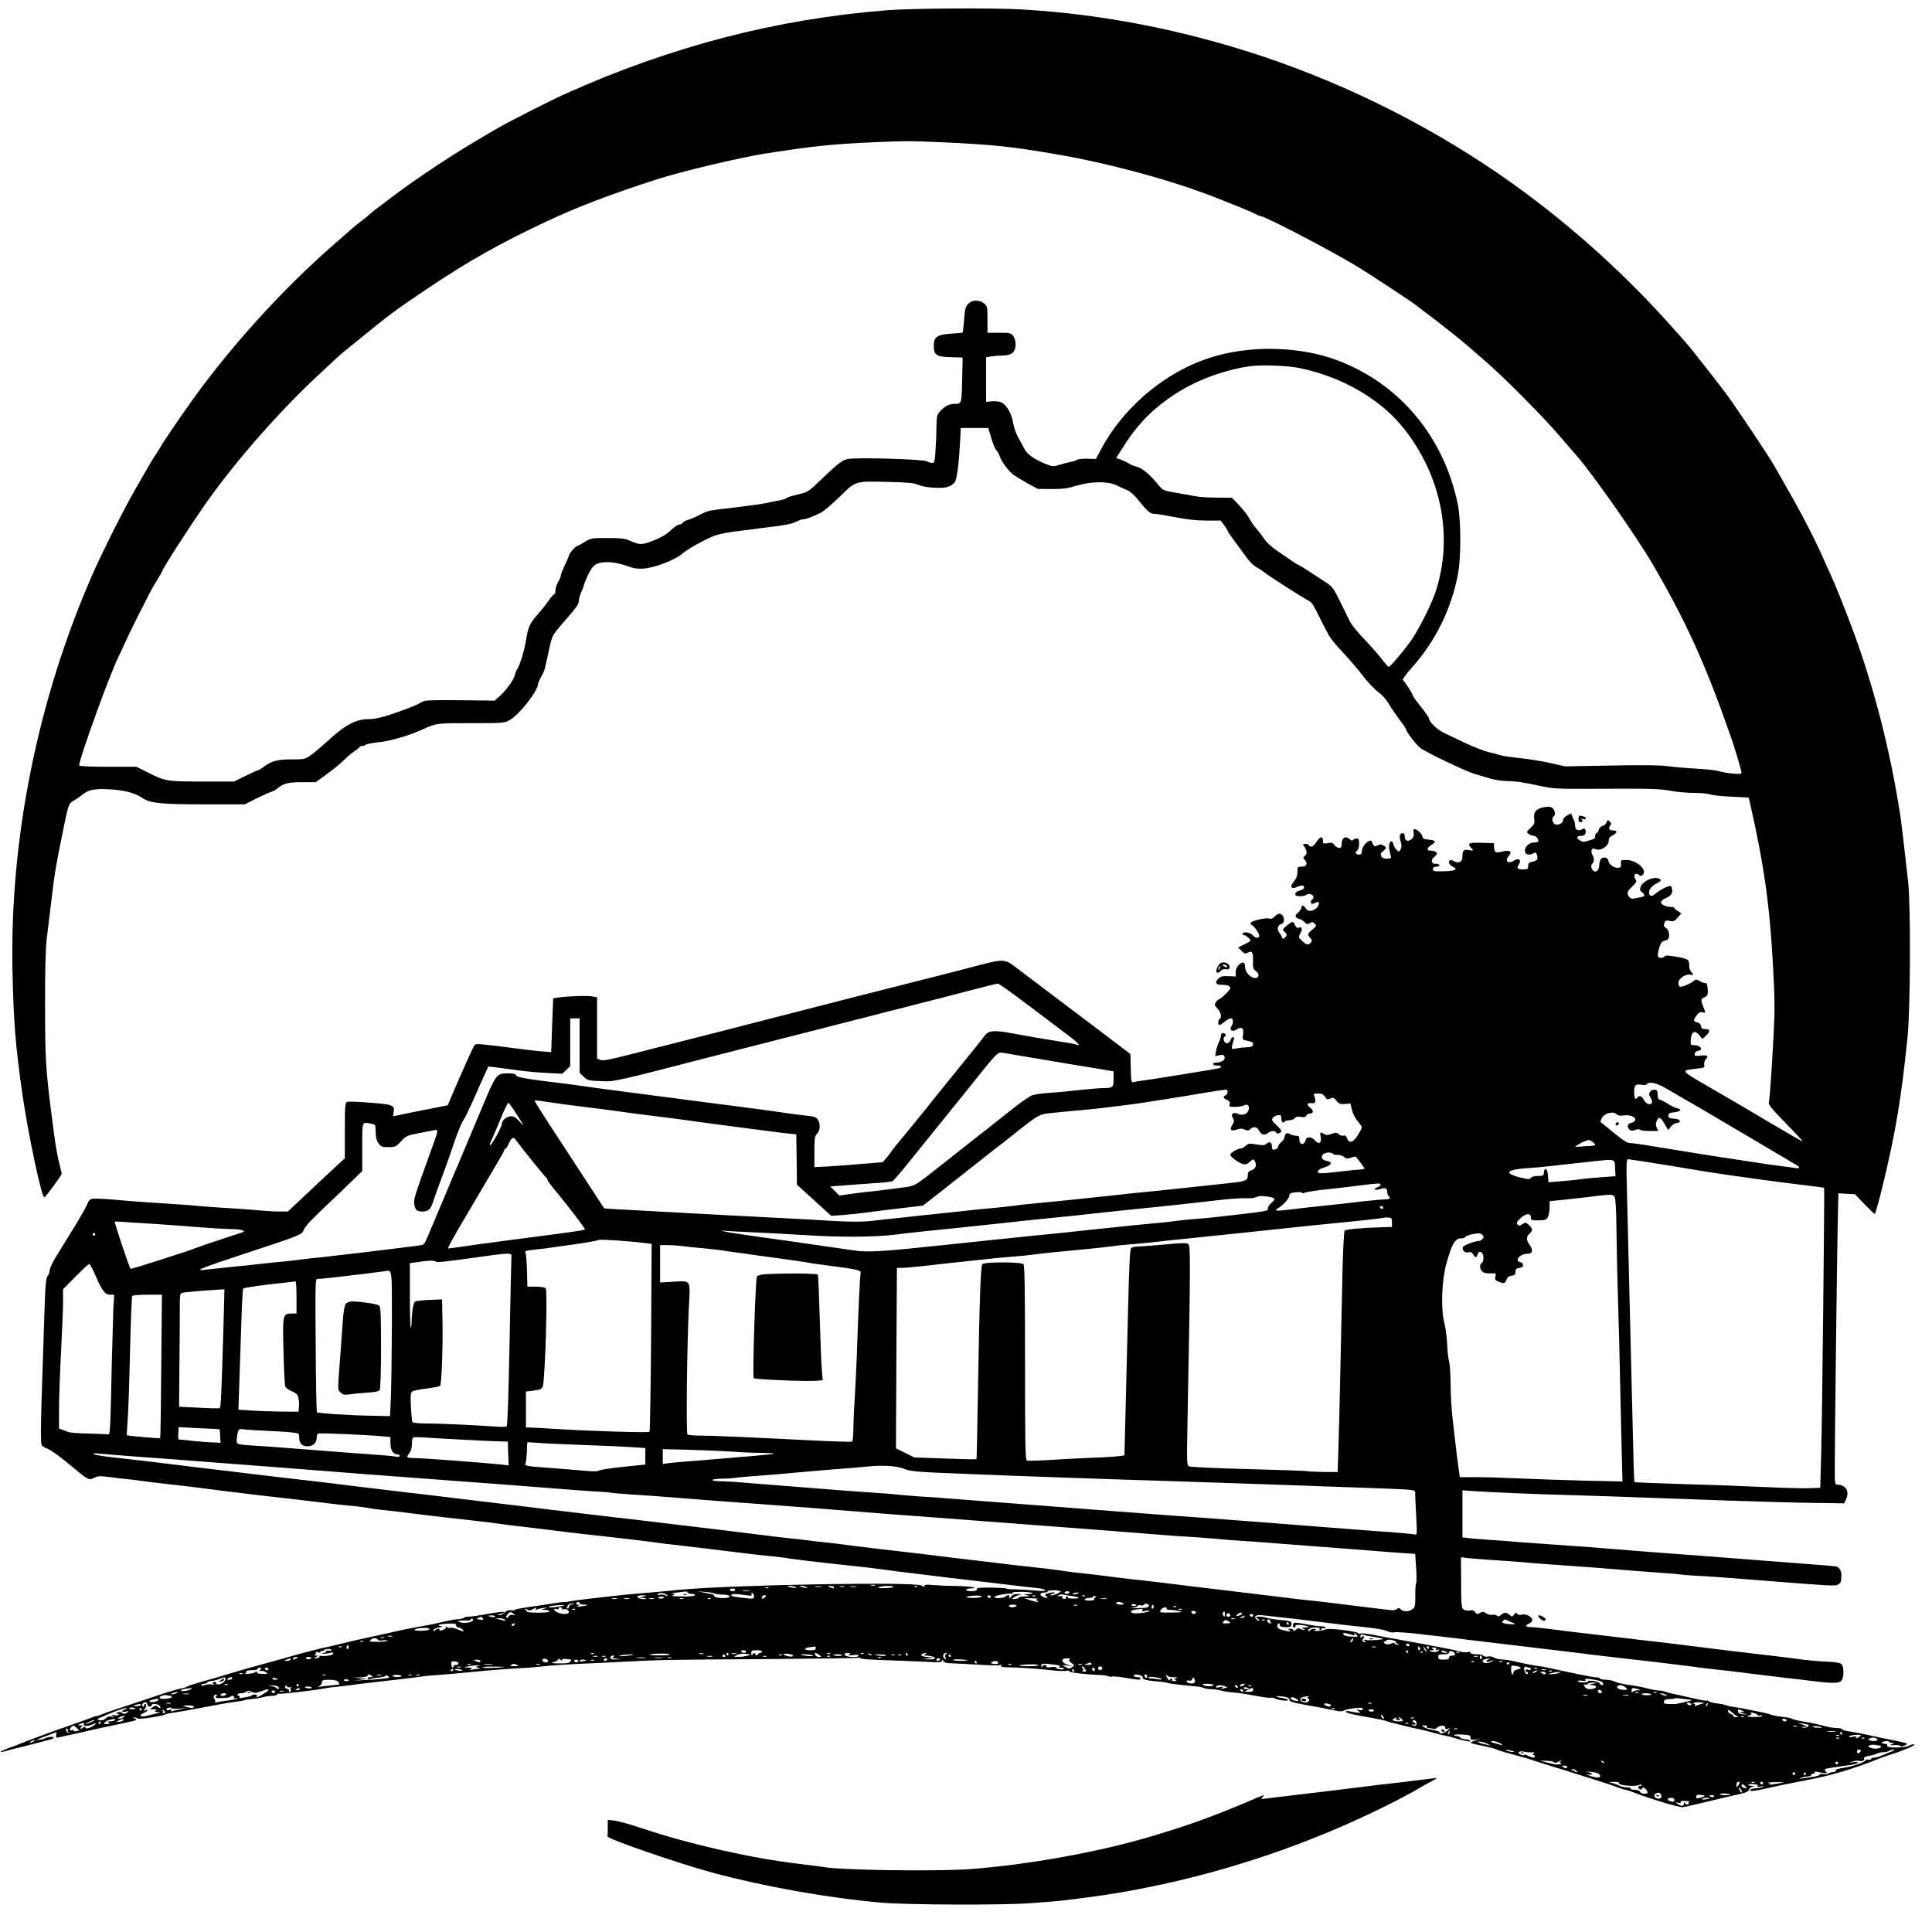 <?xml version="1.0" standalone="no"?>
<!DOCTYPE svg PUBLIC "-//W3C//DTD SVG 20010904//EN"
 "http://www.w3.org/TR/2001/REC-SVG-20010904/DTD/svg10.dtd">
<svg version="1.0" xmlns="http://www.w3.org/2000/svg"
 width="1440pt" height="1440pt" viewBox="0 0 1440 1440"
 preserveAspectRatio="xMidYMid meet">

<g transform="translate(0,1440) scale(0.1,-0.1)"
fill="#000000" stroke="none">
<path d="M6615 14324 c-828 -65 -1615 -270 -2405 -625 -102 -46 -404 -199
-493 -250 -272 -156 -488 -295 -707 -452 -69 -50 -127 -94 -130 -97 -3 -3 -21
-17 -40 -30 -32 -23 -65 -49 -94 -75 -6 -6 -31 -26 -56 -45 -25 -19 -58 -47
-75 -61 -16 -15 -68 -60 -115 -101 -404 -351 -811 -803 -1111 -1233 -78 -111
-189 -276 -189 -280 0 -2 -13 -23 -29 -47 -16 -24 -38 -59 -49 -78 -11 -19
-59 -102 -107 -185 -89 -154 -251 -476 -325 -645 -407 -928 -617 -1965 -597
-2950 8 -383 21 -552 73 -920 44 -304 146 -786 165 -774 14 8 129 165 129 175
0 4 -7 34 -15 66 -15 56 -32 150 -41 223 -3 19 -11 85 -19 145 -44 342 -49
426 -49 820 -1 256 4 426 12 495 7 58 22 179 33 270 25 216 34 269 80 495 50
249 49 245 90 268 18 11 46 30 61 42 46 39 92 48 204 42 107 -6 188 -27 241
-62 61 -42 136 -50 463 -50 l305 0 95 48 c53 26 101 47 107 47 6 0 24 10 40
23 48 39 80 47 185 47 l101 0 80 58 c44 31 103 80 131 107 28 28 66 60 84 70
17 11 32 23 32 27 0 4 8 8 18 8 10 0 22 4 27 9 6 5 51 14 100 19 85 9 222 49
320 93 110 50 105 49 366 49 239 0 250 1 288 23 71 39 211 218 211 269 0 7 11
31 24 54 13 22 25 52 28 65 3 13 15 68 27 122 24 114 27 121 89 193 135 156
133 154 138 197 2 17 11 43 19 60 8 17 15 35 15 40 0 6 14 40 30 76 21 45 40
72 61 84 46 26 136 22 225 -9 57 -21 86 -25 131 -22 85 7 237 65 290 112 39
34 160 102 238 133 34 13 116 29 195 37 30 4 71 9 90 11 19 3 71 10 115 15
126 15 178 25 212 43 18 9 41 17 52 17 20 0 61 15 130 49 19 9 81 62 139 118
124 121 109 117 369 111 132 -3 187 -8 213 -20 49 -22 170 -32 219 -18 24 6
48 21 57 36 17 25 31 136 41 317 l4 87 103 0 102 0 22 -74 c12 -41 29 -81 37
-90 9 -8 21 -30 27 -48 12 -37 60 -103 97 -133 14 -11 61 -40 105 -65 l81 -44
105 -1 c84 0 121 5 185 25 109 33 233 34 296 3 24 -12 60 -28 80 -36 20 -8 52
-36 74 -63 75 -94 97 -114 129 -114 17 0 87 -12 156 -25 85 -17 159 -25 231
-25 l107 0 26 -34 c14 -19 26 -38 26 -43 0 -4 27 -44 60 -88 32 -44 73 -99 91
-123 18 -24 46 -50 63 -59 17 -9 47 -28 66 -44 38 -29 276 -181 321 -205 27
-13 38 -30 86 -129 13 -27 28 -57 33 -65 5 -8 19 -35 31 -59 13 -25 61 -86
109 -135 47 -50 114 -128 149 -174 35 -46 85 -99 111 -118 27 -19 61 -56 76
-82 15 -26 51 -79 80 -119 30 -39 54 -75 54 -79 0 -17 76 -116 106 -139 42
-32 345 -177 404 -193 25 -7 73 -22 107 -32 34 -11 90 -20 125 -21 73 -1 123
-8 263 -38 94 -21 124 -22 490 -20 327 2 404 -1 475 -15 47 -9 126 -16 177
-16 50 0 104 -5 120 -11 15 -6 86 -14 158 -17 l129 -7 7 -30 c107 -470 149
-767 174 -1224 13 -240 14 -331 5 -500 -15 -285 -29 -489 -36 -516 -5 -18 17
-45 125 -156 72 -73 129 -135 127 -136 -2 -2 -104 56 -227 129 -123 74 -325
192 -448 263 -245 142 -240 135 -113 150 55 6 59 8 54 30 -2 14 3 31 12 40 24
25 12 33 -40 27 -41 -4 -46 -3 -42 14 2 11 13 20 26 22 41 6 16 42 -31 42 -27
0 -28 2 -25 41 4 60 31 74 63 34 l24 -29 26 24 c34 32 32 50 -4 50 -23 0 -30
5 -33 22 -2 14 -12 24 -28 28 -31 7 -31 17 -3 54 16 20 28 26 43 21 24 -8 24
-5 5 42 -20 48 -19 58 11 71 22 11 25 17 22 60 -2 32 -7 46 -16 44 -7 -1 -26
5 -42 15 -27 15 -31 15 -47 1 -24 -21 -93 -49 -104 -42 -5 3 -9 16 -9 30 0 30
54 67 88 59 26 -6 28 0 7 21 -8 9 -15 30 -15 48 0 49 -4 51 -141 72 -22 4 -39
1 -43 -5 -10 -15 -43 -14 -48 1 -7 21 17 101 32 109 8 4 23 10 33 13 26 8 23
69 -4 88 -17 10 -20 19 -14 37 6 20 12 22 40 17 28 -6 36 -2 60 25 l27 32 -26
16 c-14 9 -26 19 -26 23 0 5 -11 8 -24 8 -38 0 -76 18 -76 35 0 9 16 22 34 30
41 17 55 38 48 71 -4 20 -9 23 -26 18 -29 -9 -66 -30 -99 -56 -21 -17 -30 -19
-39 -10 -20 20 3 65 45 85 45 22 47 33 8 42 -40 8 -108 -27 -122 -63 -9 -23
-7 -29 12 -45 23 -18 20 -29 -9 -33 -9 -2 -30 -6 -46 -10 -22 -5 -32 -3 -43
11 -20 28 -16 41 23 78 33 31 35 36 23 55 -18 29 1 52 26 32 13 -11 18 -11 30
1 35 35 -47 109 -122 109 -42 0 -44 -1 -41 -27 2 -22 -2 -29 -19 -31 -29 -4
-71 24 -75 51 -3 25 -32 34 -53 17 -8 -7 -15 -27 -15 -45 0 -40 -23 -63 -45
-45 -17 14 -20 46 -5 55 13 8 13 41 -2 64 -6 10 -8 26 -5 35 5 12 11 14 32 6
37 -14 95 24 95 62 0 19 8 31 27 40 36 18 41 38 9 38 -31 0 -42 16 -25 36 10
12 9 18 -3 31 -14 14 -17 13 -23 -6 -3 -11 -17 -24 -30 -27 -14 -3 -26 -16
-29 -30 -4 -13 -11 -24 -16 -24 -6 0 -10 -9 -10 -20 0 -11 -6 -22 -12 -24 -7
-2 -28 -8 -47 -14 -27 -9 -38 -8 -57 5 -28 18 -23 33 12 33 26 0 40 20 30 45
-4 13 -9 13 -24 4 -27 -17 -52 -4 -52 26 0 14 -4 33 -9 43 -5 9 -12 25 -15 34
-5 17 -7 17 -36 0 -16 -9 -30 -25 -30 -35 0 -25 -45 -44 -65 -27 -17 14 -20
46 -5 55 15 9 12 42 -6 60 -13 12 -27 14 -62 9 -61 -9 -84 -36 -77 -87 5 -33
1 -41 -27 -68 -32 -29 -32 -31 -14 -45 11 -7 28 -14 38 -14 18 0 42 -33 31
-44 -3 -3 -18 -6 -33 -6 -35 0 -71 -38 -63 -68 6 -24 32 -29 63 -12 16 9 21 6
26 -14 8 -32 1 -42 -36 -49 -24 -5 -30 -12 -30 -32 0 -23 -4 -25 -40 -25 -42
0 -48 8 -28 40 20 31 -4 48 -37 26 -45 -30 -73 -3 -38 36 27 30 3 45 -50 31
-48 -13 -60 -7 -61 34 l-1 28 -92 3 c-99 3 -110 -3 -75 -41 17 -19 16 -20 -19
-13 -41 7 -49 -2 -49 -54 0 -33 -28 -47 -59 -31 -29 16 -41 13 -41 -7 0 -11
12 -24 26 -31 45 -20 22 -33 -64 -35 -73 -2 -82 0 -82 16 0 13 8 18 26 18 16
0 24 5 21 13 -2 6 -14 11 -25 9 -32 -5 -41 27 -14 49 12 9 22 22 22 27 0 12
-24 22 -51 22 -29 0 -23 23 12 44 37 22 29 34 -26 38 -31 2 -41 8 -43 23 -4
22 -39 54 -59 55 -8 0 -11 -9 -7 -28 4 -20 0 -33 -15 -46 -26 -23 -51 -14 -51
19 0 16 -6 25 -15 25 -23 0 -28 -24 -15 -64 8 -26 8 -40 0 -56 -11 -20 -13
-21 -30 -5 -10 9 -21 27 -24 41 -13 51 -42 10 -30 -43 3 -15 8 -36 11 -45 3
-15 -2 -18 -30 -18 -23 0 -37 6 -41 16 -8 22 -9 21 17 44 22 21 22 22 2 36
-11 8 -25 12 -32 9 -7 -3 -20 -8 -28 -11 -10 -4 -18 3 -25 20 -8 23 -13 25
-29 16 -28 -14 -51 -50 -51 -77 0 -16 -6 -23 -19 -23 -27 0 -34 15 -16 30 9 7
15 29 15 51 0 32 -4 39 -19 39 -11 0 -23 -5 -26 -11 -5 -7 -13 -5 -25 6 -30
27 -60 11 -60 -31 0 -27 -4 -34 -19 -34 -11 0 -27 10 -35 21 -12 18 -21 20
-50 15 -34 -6 -36 -5 -36 19 0 35 -21 31 -48 -10 -22 -35 -45 -45 -57 -25 -3
6 -15 10 -27 10 -19 0 -20 -1 -4 -25 20 -30 20 -49 1 -65 -14 -12 -14 -15 1
-31 23 -26 11 -49 -26 -49 -28 0 -30 -2 -30 -39 0 -28 -8 -49 -26 -71 -33 -38
-21 -61 21 -42 35 16 55 15 55 -3 0 -8 -12 -18 -27 -21 -30 -7 -45 -23 -37
-36 8 -12 68 -10 81 3 6 6 20 8 32 4 22 -7 28 -29 11 -40 -16 -10 -12 -38 5
-31 8 3 22 9 30 12 26 10 17 -32 -10 -50 -33 -22 -58 -20 -73 4 -14 24 -32 26
-32 5 0 -8 -11 -25 -25 -37 -19 -16 -22 -24 -14 -35 6 -7 18 -13 25 -13 8 0
24 -10 35 -21 19 -19 25 -20 42 -10 16 11 22 10 36 -4 15 -15 14 -18 -17 -43
-37 -31 -39 -38 -16 -64 14 -14 14 -20 4 -33 -17 -21 -31 -19 -63 10 -32 30
-31 28 -12 65 15 30 8 44 -17 35 -9 -4 -19 4 -26 20 -15 32 -19 31 -62 -5 -32
-28 -34 -31 -17 -44 21 -16 22 -30 2 -46 -12 -10 -16 -9 -21 6 -4 11 -14 27
-21 36 -18 21 -9 54 17 61 35 9 20 77 -17 77 -7 0 -21 -10 -32 -21 -15 -16
-27 -20 -46 -15 -28 7 -135 -20 -135 -34 0 -5 6 -13 13 -17 22 -13 59 -72 52
-83 -10 -16 -29 -12 -48 10 -17 21 -77 28 -77 10 0 -5 6 -10 13 -10 13 0 47
-30 47 -42 0 -2 -21 -15 -46 -27 l-46 -23 25 -25 c21 -21 28 -23 46 -14 33 18
42 4 40 -60 -2 -51 1 -62 19 -75 31 -21 29 -54 -3 -54 -33 0 -75 44 -75 80 0
39 -17 47 -46 19 -16 -15 -24 -34 -24 -55 l0 -32 -55 2 c-46 2 -59 -2 -76 -20
-27 -28 -17 -44 26 -44 42 0 65 -9 65 -25 0 -13 -74 -85 -88 -85 -4 0 -13 -9
-20 -21 -12 -18 -10 -24 12 -46 26 -26 34 -67 16 -78 -13 -8 -13 -45 -1 -45 5
0 23 11 39 25 17 14 37 25 46 25 19 0 21 -32 4 -60 -18 -29 7 -44 39 -23 37
25 56 10 48 -37 -6 -37 -5 -40 22 -45 49 -11 55 -15 51 -32 -2 -14 -14 -18
-48 -19 -25 -1 -60 -5 -79 -9 -36 -8 -37 -6 -16 63 5 14 3 22 -5 22 -6 0 -14
-9 -17 -19 -3 -11 -12 -22 -21 -26 -25 -9 -45 36 -22 50 13 8 3 25 -16 25 -8
0 -14 -8 -14 -18 0 -11 -7 -33 -16 -50 -8 -17 -18 -48 -21 -68 l-6 -36 32 7
c24 5 32 3 38 -11 8 -22 -21 -44 -60 -44 -19 0 -27 -4 -24 -12 2 -7 16 -12 31
-10 14 1 26 -2 26 -7 0 -12 -9 -14 -140 -35 -52 -9 -165 -27 -251 -41 -86 -14
-176 -27 -200 -30 -24 -3 -52 -8 -61 -11 -16 -5 -18 6 -20 102 l-3 108 -120
91 c-66 50 -250 190 -410 310 -159 121 -312 236 -340 257 -62 47 -88 48 -238
9 -62 -17 -245 -64 -407 -105 -349 -88 -706 -179 -949 -242 -554 -142 -656
-169 -1263 -323 -154 -39 -203 -49 -223 -41 l-25 10 0 228 0 229 -41 7 c-39 6
-187 1 -255 -10 l-31 -4 -8 -201 -7 -201 -77 6 c-42 4 -123 13 -181 21 -262
34 -301 38 -312 27 -9 -9 -82 -170 -171 -379 l-30 -71 -181 -36 c-100 -19
-192 -39 -205 -42 -22 -7 -24 -5 -18 23 11 55 -3 61 -174 74 -85 7 -163 10
-172 6 -15 -6 -17 -28 -17 -213 l0 -207 -27 -25 c-16 -14 -84 -78 -153 -142
-69 -65 -152 -143 -185 -174 l-60 -56 -70 0 c-38 0 -110 5 -160 10 -49 5 -142
11 -205 15 -63 3 -160 10 -215 15 -55 6 -174 14 -265 20 -91 5 -244 16 -340
25 -96 9 -187 13 -202 10 -19 -5 -30 -16 -37 -38 -6 -18 -50 -95 -97 -172 -48
-77 -109 -176 -135 -219 -27 -44 -49 -91 -49 -104 0 -14 -7 -33 -15 -42 -13
-14 -18 -69 -25 -301 -5 -156 -14 -431 -20 -612 -7 -227 -7 -333 0 -347 6 -10
25 -23 44 -28 19 -6 87 -54 154 -110 152 -126 153 -127 193 -107 27 14 43 15
113 6 44 -6 106 -13 136 -16 30 -3 84 -9 120 -15 36 -5 130 -16 210 -25 80 -9
192 -22 250 -30 58 -8 128 -17 155 -20 28 -3 102 -12 165 -20 63 -8 160 -19
215 -25 55 -6 152 -17 215 -25 193 -24 292 -35 355 -40 33 -3 83 -10 110 -15
28 -5 77 -12 110 -15 33 -3 112 -12 175 -20 146 -19 438 -53 555 -65 50 -6
119 -14 155 -20 36 -5 128 -17 205 -25 77 -9 174 -21 215 -26 41 -6 111 -14
155 -19 161 -17 532 -60 595 -70 36 -5 88 -12 115 -14 51 -6 310 -36 515 -62
63 -8 160 -19 215 -24 55 -6 109 -12 120 -15 29 -6 319 -40 550 -64 55 -6 132
-15 170 -21 39 -6 144 -19 235 -30 91 -11 201 -24 245 -30 44 -5 141 -16 215
-25 74 -9 187 -22 250 -30 63 -8 145 -17 183 -21 37 -3 67 -11 67 -17 0 -6
-26 -7 -77 -2 -43 4 -108 8 -145 9 -38 0 -68 3 -68 6 0 3 -50 6 -110 7 -90 1
-110 -1 -110 -13 0 -10 -12 -14 -40 -14 -22 0 -40 5 -40 10 0 6 17 10 38 11
28 0 32 2 17 8 -11 4 -69 9 -130 10 -60 0 -138 4 -172 7 -47 5 -63 3 -63 -6 0
-9 -6 -9 -22 2 -48 30 -1394 6 -1798 -31 -58 -6 -159 -15 -225 -21 -172 -14
-190 -16 -395 -39 -102 -12 -196 -24 -210 -28 -14 -3 -29 -5 -35 -4 -5 1 -36
-2 -70 -8 -33 -6 -115 -18 -182 -27 -67 -10 -120 -20 -118 -24 2 -3 -9 -4 -25
-2 -19 3 -35 -3 -49 -17 -12 -12 -31 -21 -44 -20 -16 1 -14 3 12 10 68 20 19
20 -93 0 -63 -12 -129 -21 -145 -21 -16 0 -32 -4 -35 -8 -2 -4 -19 -9 -38 -10
-31 -2 -74 -10 -173 -33 -22 -5 -53 -12 -70 -14 -48 -8 -178 -33 -200 -39 -11
-3 -94 -21 -185 -41 -91 -19 -192 -42 -225 -51 -33 -8 -78 -19 -100 -24 -73
-15 -219 -52 -300 -76 -65 -19 -204 -57 -285 -79 -8 -2 -78 -22 -155 -45 -77
-24 -180 -54 -230 -67 -49 -14 -94 -29 -100 -33 -5 -5 -28 -12 -50 -16 -22 -4
-83 -22 -135 -39 -52 -18 -167 -56 -255 -85 -88 -28 -174 -58 -192 -66 -17 -8
-36 -14 -41 -14 -6 0 -23 -5 -39 -12 -15 -6 -82 -30 -148 -53 -147 -51 -339
-122 -380 -140 -16 -7 -58 -23 -93 -35 -70 -26 -77 -38 -11 -19 24 7 51 14 59
16 8 1 65 15 125 31 61 16 122 32 138 36 39 9 34 27 -5 19 -18 -3 -35 -9 -38
-12 -3 -3 -18 -7 -35 -8 -32 -2 -32 -2 63 33 l63 24 -3 -23 c-2 -15 1 -21 12
-18 8 2 44 10 80 18 36 7 101 22 145 32 44 11 139 31 210 46 163 34 166 35
140 45 -13 6 -15 9 -5 9 8 0 21 -3 28 -8 13 -8 187 19 209 32 6 4 32 9 59 12
27 4 128 21 224 40 96 19 200 37 230 40 30 4 62 9 70 12 8 3 35 8 60 10 25 2
61 8 80 13 19 6 49 10 67 10 17 0 35 5 38 10 4 6 10 8 14 6 8 -5 296 29 341
40 14 3 63 10 110 14 47 5 119 14 160 20 41 5 158 19 260 30 102 12 192 23
200 25 8 2 52 7 97 9 45 3 171 14 280 25 109 11 254 22 323 26 69 3 157 10
195 15 63 8 232 18 415 25 36 2 126 6 200 10 239 13 343 15 1039 19 377 3 690
7 697 10 7 3 14 1 16 -4 2 -5 86 -11 188 -14 102 -3 238 -9 303 -12 96 -6 117
-4 117 7 0 11 2 11 10 -1 5 -8 22 -15 37 -16 15 0 96 -5 178 -9 173 -10 194
-10 215 -3 8 2 12 3 8 1 -21 -12 -3 -21 40 -20 64 0 239 -11 338 -23 45 -5 91
-6 103 -3 11 3 21 1 21 -5 0 -8 134 -24 240 -27 19 -1 43 -5 52 -9 9 -4 21 -5
26 -2 5 3 49 -1 98 -9 106 -18 114 -18 114 -5 0 6 -11 10 -25 10 -14 0 -25 5
-25 10 0 11 15 12 48 4 14 -4 21 -12 18 -20 -5 -12 48 -23 139 -29 17 -1 37
-5 45 -8 16 -6 88 -15 190 -24 36 -3 73 -9 82 -14 9 -5 34 -9 55 -9 21 0 55
-5 76 -11 21 -5 61 -12 90 -14 29 -1 101 -12 161 -24 60 -11 113 -18 117 -15
5 3 17 1 26 -4 27 -14 103 -24 103 -13 0 5 -21 12 -46 16 -25 3 -44 9 -41 12
3 2 26 1 51 -2 33 -5 46 -12 46 -24 0 -13 21 -20 103 -35 56 -10 125 -23 152
-28 28 -6 70 -14 94 -19 28 -6 48 -5 56 1 7 6 42 14 77 18 52 6 65 5 65 -6 0
-9 -8 -11 -26 -7 -25 6 -25 6 -6 -9 19 -15 18 -15 -15 -10 -19 3 -45 7 -57 10
-13 2 -23 1 -23 -4 0 -9 66 -25 200 -47 46 -8 96 -19 110 -25 14 -5 45 -14 70
-19 25 -6 63 -15 85 -21 22 -6 60 -14 85 -19 25 -5 70 -16 100 -25 30 -9 66
-18 80 -20 14 -2 58 -13 97 -25 73 -21 112 -27 100 -14 -4 3 -22 8 -39 10 -18
2 -34 8 -36 13 -2 6 -12 10 -22 10 -10 0 -21 3 -23 8 -3 4 24 5 59 4 56 -3 64
-6 64 -23 0 -17 5 -19 38 -15 l37 5 -37 -11 c-21 -6 -38 -14 -38 -17 0 -3 42
-14 93 -24 50 -10 96 -22 102 -27 5 -4 57 -20 115 -35 58 -15 134 -37 170 -50
36 -12 92 -30 125 -40 33 -10 78 -23 100 -30 22 -8 108 -34 190 -60 83 -26
172 -55 199 -66 27 -10 54 -19 61 -19 7 0 46 -13 86 -29 98 -38 308 -101 337
-101 9 0 88 18 176 39 89 22 196 47 238 56 58 12 78 21 83 35 3 10 16 21 28
23 18 4 17 5 -5 6 -16 0 -28 4 -28 9 0 4 19 6 41 4 30 -3 38 -7 28 -14 -10 -6
-3 -7 21 -4 26 5 30 4 15 -3 -11 -5 -34 -10 -52 -10 -17 -1 -35 -6 -39 -12 -9
-15 43 -8 156 19 47 11 162 34 255 52 188 35 362 86 550 162 28 11 73 27 100
35 86 27 180 68 163 71 -9 2 -27 -2 -40 -9 -31 -18 -170 -19 -163 -1 2 6 0 13
-5 13 -6 1 -14 2 -19 3 -24 3 -19 14 9 18 16 3 30 1 30 -4 0 -4 10 -8 23 -9
21 -1 21 -1 -3 -10 -20 -6 -16 -8 22 -6 25 1 44 -2 41 -7 -6 -9 38 2 50 14 7
6 -22 14 -153 39 -25 5 -85 18 -135 29 -49 11 -114 23 -142 27 -29 4 -53 11
-53 16 0 5 -17 9 -38 9 -21 0 -65 7 -97 16 -33 9 -70 17 -83 20 -12 2 -50 9
-85 15 -34 6 -66 14 -72 19 -5 4 -39 11 -75 14 -35 4 -69 11 -75 14 -5 4 -39
13 -75 20 -36 7 -85 17 -110 22 -25 6 -65 13 -90 16 -25 3 -54 9 -65 14 -11 5
-42 11 -69 14 -27 3 -54 10 -61 16 -6 5 -14 7 -17 5 -3 -3 -41 3 -84 14 -44
10 -106 24 -139 31 -33 6 -70 16 -83 21 -13 5 -35 9 -50 9 -15 0 -52 7 -82 15
-30 9 -91 20 -135 26 -44 6 -93 17 -109 25 -16 8 -46 14 -67 14 -21 0 -40 4
-43 9 -3 5 -16 9 -28 9 -21 0 -138 23 -338 67 -41 9 -91 18 -110 20 -34 5 -74
12 -175 35 -27 6 -66 11 -85 12 -19 0 -43 6 -54 13 -11 8 -31 12 -46 8 -15 -3
-31 0 -34 6 -4 6 -27 11 -52 11 -26 0 -44 5 -44 11 0 7 -9 9 -22 5 -13 -3 -36
-1 -53 4 -16 5 -79 19 -140 30 -60 11 -121 23 -135 26 -14 3 -86 16 -160 29
-74 13 -171 31 -215 40 -43 8 -86 13 -94 10 -8 -3 -17 -2 -20 3 -9 13 -218 39
-236 29 -22 -12 -104 -19 -85 -7 12 8 11 10 -5 10 -12 0 -26 -5 -33 -12 -8 -8
-12 -8 -12 -1 0 14 24 23 61 23 18 0 28 -4 24 -10 -3 -5 -1 -10 4 -10 6 0 11
4 11 10 0 5 7 7 15 4 8 -4 15 -2 15 4 0 5 -15 11 -32 11 -33 1 -41 2 -113 15
-93 16 -93 16 -98 -4 -3 -13 0 -20 10 -20 8 0 11 5 8 10 -7 12 48 12 85 0 23
-7 22 -8 -10 -10 -29 -1 -32 -3 -15 -10 13 -6 15 -9 5 -9 -8 0 -22 4 -30 9
-10 6 -20 4 -32 -7 -11 -10 -18 -12 -18 -5 0 7 -10 12 -22 12 -19 0 -20 -2 -8
-10 13 -9 13 -10 0 -10 -8 0 -32 5 -52 11 -27 7 -38 15 -38 29 0 11 5 20 10
20 6 0 9 -6 8 -12 -2 -9 12 -14 38 -16 32 -2 43 1 48 14 10 26 -4 34 -76 39
-36 3 -81 10 -99 15 -19 6 -47 10 -64 10 -29 -1 -29 -1 -11 -15 11 -8 15 -15
9 -15 -6 0 -15 6 -22 13 -19 24 6 34 64 26 31 -4 86 -10 123 -14 37 -3 171
-19 297 -35 127 -16 282 -34 345 -40 63 -6 129 -18 147 -27 19 -9 42 -13 57
-9 14 3 101 -3 193 -14 93 -10 188 -22 213 -25 25 -2 81 -9 125 -15 44 -5 137
-16 208 -25 70 -8 183 -22 252 -30 69 -8 182 -22 253 -30 70 -8 179 -22 242
-30 63 -7 160 -19 215 -25 173 -19 356 -41 465 -55 58 -8 128 -17 155 -20 119
-13 238 -27 340 -40 61 -8 171 -21 245 -30 74 -8 174 -20 221 -26 142 -17 189
-16 205 6 17 23 18 96 2 118 -10 13 -35 18 -113 22 -55 2 -131 9 -170 14 -38
6 -131 17 -205 26 -200 23 -534 63 -710 86 -47 6 -105 13 -130 16 -25 2 -155
18 -290 34 -135 16 -288 34 -340 40 -52 6 -147 17 -209 26 -63 8 -130 15 -148
15 -42 0 -50 12 -18 26 14 7 25 18 25 27 0 24 -46 48 -76 41 -18 -5 -30 -3
-36 6 -7 10 -12 9 -23 -6 -14 -18 -16 -18 -33 -3 -23 21 -41 21 -64 1 -13 -13
-21 -14 -31 -6 -7 6 -22 9 -34 6 -12 -3 -32 2 -46 11 -21 14 -29 14 -47 3 -18
-11 -23 -10 -35 6 -9 12 -21 17 -36 13 -11 -3 -31 -2 -44 3 -23 9 -25 25 -25
230 0 14 0 56 -1 94 l0 69 58 -7 c32 -3 127 -11 212 -16 85 -5 202 -14 260
-20 58 -5 180 -14 271 -20 91 -6 239 -17 330 -25 91 -8 235 -19 320 -25 85 -6
166 -12 180 -15 14 -2 70 -7 125 -10 102 -5 227 -14 550 -40 453 -36 482 -37
504 -26 11 7 21 17 22 24 0 7 2 23 3 37 4 35 -14 70 -38 74 -12 3 -115 12
-231 20 -209 16 -428 33 -790 61 -104 8 -284 21 -400 30 -115 9 -262 21 -325
26 -63 6 -178 14 -255 19 -77 5 -228 16 -335 24 -107 9 -233 18 -280 21 -47 3
-104 8 -127 11 l-43 5 0 176 0 175 83 -6 c94 -7 540 -26 637 -27 67 -1 538
-17 1275 -44 231 -8 517 -16 635 -17 l215 -3 13 28 c29 60 1 109 -63 111 -19
1 -20 8 -20 116 0 240 16 1526 21 1786 l6 270 62 -4 61 -3 73 -76 c40 -41 74
-73 75 -72 8 13 30 93 61 219 95 394 136 640 183 1095 22 217 25 972 5 1160
-19 174 -51 449 -58 493 -75 490 -202 982 -366 1417 -61 162 -123 315 -153
380 -13 28 -44 96 -69 153 -63 141 -166 337 -293 557 -19 33 -46 80 -60 105
-48 83 -273 419 -356 533 -77 103 -277 357 -301 383 -6 6 -40 44 -76 85 -357
406 -769 780 -1210 1096 -567 406 -1216 736 -1885 958 -584 193 -1172 308
-1770 344 -203 13 -823 9 -1010 -5z m400 -984 c391 -18 531 -33 865 -91 403
-70 864 -196 1195 -327 181 -72 254 -102 280 -116 17 -9 34 -16 38 -16 33 0
515 -251 717 -373 106 -64 438 -283 450 -296 3 -3 41 -33 85 -65 69 -51 257
-200 291 -231 6 -5 63 -55 127 -110 147 -126 444 -426 566 -570 52 -60 106
-124 122 -141 115 -130 443 -598 564 -804 249 -426 395 -747 580 -1275 33 -93
85 -267 85 -284 0 -10 -15 -12 -72 -6 -40 4 -84 12 -98 18 -14 5 -88 13 -165
18 -77 4 -176 13 -220 19 -54 7 -190 9 -420 4 l-340 -6 -115 26 c-63 14 -166
30 -229 36 -63 7 -125 16 -138 21 -13 5 -52 15 -87 23 -35 9 -113 39 -173 67
-59 28 -132 63 -161 77 -51 24 -112 83 -112 109 0 6 -27 45 -60 86 -33 41 -60
79 -60 84 0 12 -61 105 -74 115 -5 3 22 41 61 85 179 198 298 437 349 699 25
123 24 405 0 524 -104 505 -434 900 -899 1075 -265 99 -610 113 -897 34 -352
-96 -682 -362 -860 -692 l-42 -78 -64 2 c-35 1 -69 -3 -76 -8 -7 -6 -31 -14
-53 -17 -22 -4 -59 -14 -83 -22 -38 -12 -47 -12 -90 5 -87 33 -146 74 -167
116 -11 22 -32 60 -46 85 -15 25 -32 74 -38 109 -11 69 -46 129 -85 151 -13 7
-45 11 -70 9 l-46 -4 0 166 0 166 38 7 c20 3 59 6 86 6 66 0 96 27 96 84 -1
25 -8 50 -19 64 -17 20 -28 22 -105 22 l-86 0 0 99 c0 96 -1 100 -26 120 -36
29 -87 27 -117 -3 -20 -20 -25 -37 -31 -117 -4 -51 -9 -95 -11 -97 -2 -2 -41
-6 -87 -9 -103 -7 -128 -24 -128 -89 0 -70 19 -83 125 -86 l90 -3 -3 -145 c-4
-201 -4 -200 -56 -200 -43 0 -75 -17 -113 -60 -19 -21 -22 -37 -23 -105 0 -44
-3 -124 -7 -177 -5 -88 -8 -98 -25 -98 -11 0 -29 5 -41 12 -29 16 -524 30
-586 17 -47 -10 -66 -25 -213 -165 -82 -78 -89 -83 -159 -99 -41 -9 -80 -21
-87 -28 -8 -6 -35 -14 -60 -18 -26 -4 -65 -12 -87 -18 -22 -5 -121 -19 -220
-31 -229 -27 -210 -23 -281 -58 -33 -17 -72 -34 -87 -37 -14 -4 -31 -13 -38
-21 -6 -8 -19 -14 -28 -14 -9 0 -38 -20 -64 -45 -33 -30 -74 -54 -129 -75 -86
-33 -100 -33 -175 1 -34 15 -65 19 -165 19 -121 0 -125 -1 -171 -30 -26 -16
-52 -30 -56 -30 -11 0 -61 -58 -61 -71 0 -5 -13 -37 -30 -71 -16 -34 -30 -69
-30 -77 0 -9 -9 -31 -20 -49 -11 -18 -20 -46 -20 -62 0 -17 -4 -30 -10 -30 -5
0 -24 -21 -41 -47 -18 -27 -55 -73 -82 -103 -58 -66 -70 -92 -86 -189 -12 -78
-44 -183 -65 -216 -7 -11 -16 -33 -20 -50 -9 -36 -65 -113 -113 -155 l-36 -32
-256 3 c-181 2 -262 0 -276 -8 -42 -25 -94 -46 -190 -80 -117 -41 -164 -52
-222 -53 -91 0 -180 -49 -303 -165 -36 -33 -88 -77 -116 -98 -51 -37 -52 -37
-152 -37 -106 0 -149 -12 -207 -56 -18 -13 -35 -24 -39 -24 -5 0 -47 -19 -94
-42 l-87 -43 -240 0 c-265 1 -269 1 -404 68 l-84 42 -213 0 c-134 0 -214 4
-214 10 0 50 240 712 299 822 5 10 27 56 48 103 21 47 65 137 97 200 33 63 68
132 78 153 11 22 37 68 59 103 21 35 39 66 39 68 0 16 210 342 329 511 222
314 548 685 845 960 65 61 128 119 140 130 12 11 44 38 71 60 28 22 59 47 70
56 218 180 294 236 515 384 307 207 554 346 905 510 223 104 476 201 813 309
175 57 623 163 802 191 375 58 490 70 815 85 233 10 279 10 500 0z m2680
-1685 c307 -65 589 -228 759 -437 290 -359 382 -820 245 -1232 -33 -98 -133
-295 -189 -371 -63 -85 -149 -185 -159 -185 -5 0 -30 28 -56 63 -27 34 -86
101 -131 148 -46 47 -93 106 -104 130 -12 24 -27 54 -33 67 -7 13 -30 60 -52
105 -35 71 -47 87 -95 118 -30 20 -87 57 -126 82 -39 26 -74 47 -77 47 -4 0
-26 14 -49 30 -24 17 -74 51 -111 76 -38 26 -79 64 -93 86 -14 21 -40 55 -58
76 -18 20 -42 55 -54 77 -11 22 -45 66 -75 98 l-55 57 -109 1 c-59 0 -128 4
-153 9 -25 4 -91 16 -148 26 -102 17 -104 18 -140 62 -63 77 -114 119 -156
132 -23 6 -52 18 -64 27 -13 8 -39 20 -58 27 l-35 12 55 86 c109 174 233 297
410 407 149 93 352 166 531 191 88 13 288 5 380 -15z m-2018 -4757 c126 -95
257 -194 293 -221 63 -47 89 -77 57 -64 -9 3 -33 9 -54 12 -39 6 -177 29 -273
45 -30 5 -105 19 -166 30 -126 23 -166 19 -194 -19 -24 -32 -4 -7 -190 -237
-85 -105 -165 -204 -178 -220 -59 -76 -255 -316 -301 -370 -10 -12 -22 -28
-27 -36 -5 -8 -21 -30 -37 -48 l-27 -32 -153 -13 c-83 -7 -198 -16 -254 -19
l-103 -5 0 114 c0 102 2 117 20 135 24 24 26 76 5 106 -10 16 -29 23 -72 27
-32 3 -103 12 -158 20 -85 13 -158 23 -305 42 -14 2 -65 8 -115 15 -49 6 -137
17 -195 25 -58 8 -157 21 -220 29 -485 63 -593 77 -650 86 -36 5 -101 14 -145
20 -314 38 -383 49 -389 66 -4 10 -23 14 -64 14 -76 0 -86 -11 -163 -193 -33
-78 -70 -167 -83 -197 -13 -30 -40 -95 -61 -145 -20 -49 -50 -119 -65 -155
-16 -36 -52 -121 -80 -190 -46 -110 -70 -166 -151 -357 -16 -38 -21 -42 -61
-47 -23 -3 -95 -12 -158 -20 -63 -8 -178 -22 -255 -31 -77 -9 -174 -20 -215
-25 -41 -5 -102 -12 -135 -15 -33 -3 -91 -10 -130 -15 -38 -5 -99 -12 -135
-15 -36 -3 -101 -10 -145 -15 -44 -5 -152 -17 -240 -25 -88 -9 -172 -18 -187
-20 -74 -9 -1 20 300 119 437 144 430 142 447 181 11 28 62 81 209 219 17 16
75 71 128 123 l98 95 0 179 c0 199 -5 187 69 173 30 -6 31 -8 31 -61 0 -39 6
-63 21 -84 18 -26 26 -29 74 -29 51 0 57 3 94 43 37 40 45 44 133 61 51 9 104
20 117 23 30 7 29 0 -28 -157 -120 -331 -130 -361 -123 -397 7 -42 20 -53 63
-53 41 0 61 19 78 76 9 28 28 82 92 254 17 47 37 103 44 125 33 103 75 209 88
224 8 9 40 75 72 146 31 72 70 158 86 193 l29 63 53 -6 c28 -4 99 -13 157 -21
58 -9 158 -18 223 -21 l118 -6 29 28 30 29 0 178 0 178 35 0 35 0 0 -203 0
-203 30 -29 c29 -28 37 -30 128 -33 105 -4 69 -13 867 193 94 24 296 76 450
115 154 39 357 91 450 115 94 24 321 82 505 129 184 47 412 105 505 130 94 24
176 45 182 45 7 1 115 -76 240 -171z m83 -393 c146 -25 327 -55 403 -67 l137
-23 0 -56 c0 -65 -5 -69 -78 -69 -26 0 -103 -7 -172 -14 -69 -8 -170 -18 -225
-21 -55 -4 -115 -12 -132 -19 -18 -6 -79 -48 -135 -92 -57 -45 -143 -114 -193
-153 -49 -39 -99 -78 -110 -86 -11 -9 -33 -26 -48 -38 -16 -12 -97 -76 -180
-142 -211 -167 -205 -163 -283 -174 -85 -12 -221 -29 -294 -36 -30 -3 -86 -10
-124 -16 l-70 -10 -34 34 -34 34 159 12 c87 6 188 14 225 16 36 3 72 8 80 11
7 3 60 64 118 136 58 72 130 161 160 199 30 37 96 118 145 179 50 62 97 120
105 130 8 10 44 55 80 100 162 203 178 220 208 214 15 -2 146 -25 292 -49z
m4639 -207 c31 -17 103 -59 161 -93 58 -33 166 -96 240 -140 74 -43 200 -118
280 -165 80 -48 159 -95 175 -104 17 -9 48 -28 70 -41 22 -14 50 -31 63 -37
31 -16 28 -31 -5 -24 -16 3 -68 10 -118 16 -49 6 -128 17 -175 25 -47 7 -121
19 -165 25 -84 12 -350 54 -597 95 -81 14 -161 25 -177 25 -27 0 -51 17 -221
157 -2 2 2 16 10 31 20 35 83 52 108 28 12 -10 29 -14 52 -10 46 7 93 -10 88
-34 -2 -9 -14 -18 -26 -20 -30 -4 -39 -29 -19 -49 12 -13 21 -13 46 -5 19 7
33 7 36 1 4 -5 35 -9 70 -9 l65 0 -12 25 c-8 19 -8 31 0 50 16 35 27 31 58
-21 l28 -47 21 27 c11 14 31 26 43 26 12 0 22 6 22 14 0 10 -14 16 -42 18 -35
2 -43 7 -43 23 0 16 8 21 45 25 48 5 59 22 19 30 -13 3 -42 17 -65 31 -22 15
-49 29 -60 31 -14 3 -19 12 -19 38 0 28 -4 36 -21 38 -11 2 -27 -4 -34 -14
-12 -14 -12 -21 3 -47 11 -19 14 -34 8 -40 -16 -16 -45 -3 -59 26 -13 27 -36
35 -47 17 -14 -23 -25 -7 -25 39 0 54 11 64 59 55 16 -4 32 -1 35 5 13 20 68
11 125 -21z m-3249 -37 c0 -10 -7 -21 -15 -25 -22 -8 -18 -21 11 -34 19 -9 24
-17 19 -32 -6 -18 -2 -20 40 -20 25 0 56 5 67 11 27 14 43 -2 34 -35 -7 -30
-46 -44 -80 -28 -35 16 -54 0 -37 -31 11 -21 11 -28 -4 -51 -24 -36 -10 -50
34 -35 24 9 39 9 58 0 21 -10 29 -9 44 5 23 21 51 15 64 -14 13 -29 42 -38 64
-18 21 19 58 21 63 4 5 -14 38 -3 38 12 0 6 -17 26 -37 45 -32 29 -36 38 -27
52 6 10 23 19 38 21 22 3 26 0 26 -22 0 -27 15 -43 25 -26 3 5 19 10 34 10 16
0 34 7 42 16 9 11 22 14 46 9 25 -4 35 -2 39 10 3 8 14 15 24 15 32 0 34 21 4
45 -30 25 -22 37 21 32 21 -2 25 20 10 56 -6 14 -2 17 29 17 27 0 39 -6 52
-24 13 -22 19 -23 40 -14 21 10 26 8 45 -16 18 -23 28 -27 63 -24 l41 3 12
-48 c6 -26 25 -64 42 -83 17 -19 31 -40 31 -47 0 -7 -14 -33 -30 -59 -35 -55
-65 -63 -80 -22 -7 18 -15 24 -27 20 -9 -4 -24 1 -34 10 -15 14 -22 14 -54 3
-28 -11 -40 -11 -55 -1 -30 18 -33 15 -26 -23 9 -44 -15 -58 -42 -26 -26 31
-64 32 -72 1 -9 -38 -45 -34 -45 5 0 25 -4 30 -25 30 -14 0 -35 6 -47 13 -23
13 -35 5 -40 -28 -1 -8 -12 -23 -23 -32 -12 -10 -23 -26 -24 -35 -2 -10 -13
-19 -24 -21 -18 -3 -22 2 -22 22 0 32 -17 42 -39 22 -14 -13 -27 -14 -76 -6
-53 9 -61 8 -80 -10 -12 -11 -29 -20 -37 -20 -23 0 -78 -33 -78 -46 0 -16 62
-62 94 -70 21 -5 33 -1 52 17 21 20 27 21 34 9 20 -31 11 -61 -20 -71 -24 -9
-30 -17 -30 -40 0 -38 -16 -45 -145 -58 -229 -24 -383 -41 -485 -52 -58 -6
-125 -13 -150 -15 -25 -2 -106 -10 -180 -19 -164 -18 -499 -53 -634 -65 -54
-5 -133 -14 -175 -20 -42 -5 -101 -12 -131 -14 -53 -4 -102 -9 -405 -42 -77
-8 -203 -21 -280 -30 -77 -8 -180 -19 -228 -25 -60 -6 -145 -6 -260 0 -95 6
-307 18 -472 26 -165 8 -421 22 -570 30 -148 8 -362 20 -475 26 -113 6 -206
11 -206 12 -1 1 -55 83 -119 182 -65 99 -143 218 -173 265 -176 268 -231 355
-228 358 2 1 32 -1 67 -7 78 -12 196 -28 264 -36 28 -3 100 -12 160 -20 261
-36 325 -44 415 -55 52 -6 140 -18 195 -25 55 -8 154 -21 220 -30 66 -9 167
-22 225 -30 240 -31 347 -45 375 -47 l30 -3 3 -187 2 -188 128 -116 127 -116
90 6 c50 4 135 13 190 21 55 7 169 22 252 31 l152 18 113 88 c62 49 180 142
261 206 82 64 156 123 165 130 10 7 69 53 132 103 207 164 189 154 325 167 66
7 152 15 190 18 73 6 242 26 380 44 80 11 377 58 535 85 47 8 99 16 115 18 17
2 36 5 43 6 6 0 12 -8 12 -18z m-5311 -148 c69 -107 76 -121 36 -75 -27 31
-44 42 -66 42 -33 0 -69 -31 -69 -59 0 -22 -80 -165 -88 -157 -3 3 2 21 11 38
9 18 30 67 47 108 48 117 73 170 79 170 4 0 26 -30 50 -67z m8 -213 c20 -30
217 -275 225 -278 5 -2 8 -9 8 -15 0 -7 32 -50 72 -97 74 -88 208 -264 208
-273 0 -6 -79 -18 -530 -76 -190 -25 -368 -49 -437 -60 -29 -4 -53 -7 -53 -5
0 11 44 91 141 254 63 107 144 244 180 305 35 60 70 118 76 130 7 11 16 28 19
38 3 9 9 17 13 17 4 0 15 18 25 40 19 44 35 50 53 20z m8043 -32 c0 -5 -15 -8
-32 -9 -18 0 -53 -2 -78 -5 -43 -4 -44 -4 -23 11 12 9 37 22 55 29 28 12 35
12 55 -3 12 -9 23 -19 23 -23z m-1955 -68 c4 -6 19 -9 35 -8 16 1 37 -6 48
-15 16 -14 24 -15 51 -6 18 6 34 10 36 8 15 -16 65 -83 65 -88 0 -4 -15 -7
-34 -8 -18 -1 -73 -6 -122 -12 -167 -20 -195 -21 -192 -3 2 9 17 21 33 25 69
21 84 44 35 54 -36 7 -48 26 -30 48 14 17 66 20 75 5z m2103 -106 l3 -61 -103
-7 c-57 -4 -130 -11 -163 -16 -33 -5 -99 -11 -147 -15 l-87 -7 -3 48 c-3 52
-25 72 -30 27 -3 -26 -6 -28 -46 -28 -26 0 -46 -6 -51 -14 -8 -12 -19 -12 -77
2 -133 33 -108 61 61 71 28 1 104 8 170 16 66 7 185 20 265 29 219 24 204 28
208 -45z m389 21 c153 -25 289 -48 303 -50 165 -26 532 -77 730 -100 74 -9
135 -17 136 -18 4 -4 -15 -1748 -22 -1984 l-7 -252 -81 -3 c-45 -2 -200 2
-346 9 -146 7 -420 17 -609 22 -189 6 -345 12 -348 14 -4 5 -6 54 -23 782 -13
529 -29 1198 -35 1443 -4 153 -2 182 10 182 8 0 139 -20 292 -45z m-2137 -145
c0 -6 -12 -15 -27 -21 -35 -14 -13 -24 25 -11 36 12 52 5 52 -23 0 -13 5 -27
10 -30 21 -13 8 -25 -27 -25 -21 0 -94 -6 -163 -14 -69 -9 -197 -23 -285 -32
-88 -9 -205 -22 -260 -29 -103 -13 -124 -11 -90 9 37 21 85 74 85 94 0 15 9
21 43 25 23 3 46 2 51 -3 6 -6 14 -6 20 0 7 5 79 16 161 25 83 9 197 22 255
30 137 17 150 17 150 5z m1751 -131 c4 -30 7 -144 8 -254 1 -110 6 -330 11
-490 5 -159 12 -402 14 -540 3 -137 9 -373 12 -524 l7 -273 -279 6 c-153 4
-367 11 -474 16 -107 5 -254 10 -327 10 l-132 0 -5 33 c-9 59 -17 121 -26 202
-5 44 -15 134 -23 200 -8 66 -15 183 -15 260 -1 77 -6 154 -12 170 -5 17 -12
75 -14 130 -3 55 -12 123 -20 151 -28 101 -21 315 14 444 42 151 65 190 111
190 15 0 29 5 31 11 2 6 28 15 57 21 44 8 57 7 69 -6 13 -12 13 -18 2 -30 -7
-9 -20 -16 -29 -16 -31 0 -112 -32 -118 -46 -8 -22 16 -45 42 -38 17 4 26 0
35 -15 14 -27 26 -27 33 0 4 13 12 20 23 17 24 -4 29 -67 6 -84 -21 -15 -8
-61 21 -70 12 -4 37 -6 56 -5 31 2 33 0 27 -24 -6 -22 -2 -28 26 -39 37 -16
46 -13 58 19 6 16 19 25 37 27 22 2 28 8 28 28 0 20 7 26 30 30 16 3 28 8 27
13 -1 4 -2 11 -2 16 0 5 -9 11 -20 14 -44 11 -1 62 53 62 40 0 47 26 18 66
-26 35 -27 61 -1 84 26 24 25 37 -4 64 -23 21 -26 22 -49 7 -21 -14 -26 -14
-36 -2 -10 11 -6 20 21 45 40 38 78 42 78 8 0 -22 4 -23 57 -23 51 1 59 4 70
26 7 14 13 46 13 71 l0 46 118 12 c64 7 162 18 217 25 154 18 149 19 156 -45z
m-2546 29 c7 -6 0 -17 -17 -32 -16 -12 -28 -31 -28 -42 0 -22 17 -19 -375 -64
-44 -5 -116 -12 -160 -15 -44 -3 -111 -10 -150 -15 -71 -10 -87 -11 -280 -29
-60 -6 -191 -20 -290 -30 -99 -11 -229 -25 -290 -31 -60 -6 -173 -17 -250 -25
-77 -8 -203 -21 -280 -29 -77 -8 -205 -22 -285 -30 -514 -55 -621 -62 -725
-46 -44 6 -141 20 -215 31 -74 11 -180 26 -235 34 -55 8 -183 26 -285 40 -102
14 -203 30 -225 35 -38 9 -37 9 15 5 30 -2 118 -7 195 -10 77 -3 251 -13 388
-21 256 -17 525 -15 672 4 80 11 251 29 530 57 83 9 188 20 235 25 164 18 366
40 425 45 60 5 134 13 380 40 122 13 292 31 395 41 46 4 196 21 452 50 80 9
168 15 195 13 26 -1 55 0 63 4 8 3 22 8 30 10 22 7 103 -4 115 -15z m815 -68
c0 -5 -4 -10 -9 -10 -6 0 -13 5 -16 10 -3 6 1 10 9 10 9 0 16 -4 16 -10z m65
-111 l0 -34 -70 -2 c-158 -5 -275 -15 -283 -26 -5 -7 -12 -145 -16 -307 -3
-162 -11 -497 -16 -745 -5 -247 -12 -517 -15 -599 l-5 -148 -112 1 c-62 1
-114 4 -118 6 -3 2 -196 9 -429 15 -233 6 -433 15 -445 20 -21 8 -21 8 -15
336 22 1151 23 1309 7 1321 -12 10 -46 10 -169 -2 -85 -8 -175 -15 -200 -15
-28 0 -51 -6 -59 -14 -8 -11 -14 -131 -21 -413 -12 -500 -28 -1128 -28 -1129
-3 -6 -110 -15 -231 -19 -80 -3 -221 -10 -313 -16 -93 -6 -175 -8 -183 -5 -12
5 -14 111 -14 729 0 549 -3 726 -12 735 -17 17 -292 17 -306 0 -13 -17 -21
-249 -32 -901 -5 -302 -10 -551 -12 -553 -3 -2 -107 0 -234 5 l-229 8 -69 34
-68 34 3 672 4 673 35 0 c19 0 94 6 165 14 72 9 198 22 280 31 83 9 188 20
235 25 47 5 121 12 165 15 44 3 109 10 145 15 36 5 90 11 120 14 215 20 395
38 450 46 36 5 99 12 140 15 41 3 116 10 165 15 111 13 132 15 270 29 292 30
584 61 820 86 72 8 182 19 245 25 161 15 394 41 398 44 1 2 15 2 30 1 24 -1
27 -5 27 -36z m-9260 -9 c99 -6 260 -18 358 -26 99 -8 209 -14 245 -15 72 0
119 -12 92 -23 -8 -3 -85 -28 -170 -56 -85 -28 -164 -55 -175 -60 -55 -23
-487 -161 -492 -157 -9 10 -122 345 -117 350 3 3 22 3 42 1 20 -2 118 -8 217
-14z m-405 -80 c0 -5 -4 -10 -10 -10 -5 0 -10 5 -10 10 0 6 5 10 10 10 6 0 10
-4 10 -10z m4096 -65 l51 -6 -4 -697 c-3 -383 -8 -700 -12 -704 -7 -8 -462 6
-706 22 -82 5 -165 10 -182 10 l-33 0 0 134 0 134 48 6 c82 12 79 8 86 104 16
203 25 646 14 659 -6 8 -34 13 -74 13 l-63 0 -3 118 c-2 64 -7 124 -11 134 -7
14 1 17 60 23 37 4 77 9 88 10 11 2 58 8 105 15 173 23 285 42 292 48 7 7 225
-8 344 -23z m299 -25 c44 -5 112 -12 150 -15 39 -3 99 -11 135 -16 36 -6 79
-12 95 -14 17 -2 98 -13 180 -25 83 -11 182 -25 220 -30 39 -5 95 -14 125 -19
30 -6 111 -17 180 -26 190 -24 233 -34 225 -53 -5 -15 -15 -212 -30 -642 -3
-80 -10 -217 -15 -305 -6 -88 -10 -192 -10 -232 0 -39 -4 -75 -10 -78 -5 -3
-141 1 -302 9 -462 24 -746 36 -833 36 -44 0 -85 4 -91 8 -11 7 -4 668 11 963
10 192 16 183 -111 176 l-104 -6 0 140 0 139 53 0 c29 0 88 -4 132 -10z
m-1293 -68 c-1 -6 -7 -294 -14 -640 -7 -392 -15 -630 -22 -634 -5 -3 -35 -4
-65 -2 -149 11 -425 24 -522 24 -67 0 -110 4 -115 11 -3 6 -9 57 -11 113 -5
83 -3 104 10 114 8 7 57 17 108 23 52 6 97 15 100 21 11 17 21 314 17 488 l-3
155 -95 -4 c-52 -2 -100 -7 -107 -13 -12 -10 -23 -72 -25 -150 -1 -26 -4 -46
-7 -44 -3 2 -6 111 -6 243 l0 238 84 12 c59 8 90 9 104 2 19 -11 42 -8 422 45
116 16 151 16 147 -2z m-3099 -152 c49 -113 70 -140 108 -140 l30 0 -6 -102
c-2 -57 -7 -227 -11 -378 -11 -525 -13 -565 -27 -561 -6 1 -70 4 -142 6 -71 1
-139 6 -150 10 -11 4 -32 11 -47 17 l-28 10 0 147 c0 80 7 272 15 426 8 154
15 322 15 373 l0 93 93 94 c50 51 97 94 102 94 6 0 27 -40 48 -89z m2208 -350
c-1 -212 -4 -455 -7 -540 l-7 -155 -136 3 c-178 3 -400 18 -409 26 -3 4 -8
229 -9 501 -4 469 -3 494 14 493 10 -1 65 4 123 11 133 15 337 40 370 45 66
10 61 41 61 -384z m-711 190 l0 -120 -34 0 c-69 0 -70 -5 -63 -280 3 -135 9
-253 13 -263 4 -11 26 -27 50 -37 35 -16 44 -25 49 -53 4 -18 5 -48 3 -66 l-3
-33 -130 1 c-71 1 -172 4 -224 8 l-94 6 7 206 c4 113 11 315 15 448 4 134 10
246 14 249 7 7 162 29 302 43 44 5 83 9 88 10 4 0 7 -53 7 -119z m-543 -167
c-17 -582 -20 -655 -31 -659 -6 -2 -76 -1 -156 4 l-145 7 2 280 c2 154 3 344
3 422 0 140 0 143 23 148 19 5 197 19 281 24 l29 1 -6 -227z m-465 -345 c-2
-293 -6 -535 -8 -537 -4 -4 -246 17 -249 22 -1 1 2 48 6 105 5 57 13 287 18
513 5 225 13 413 16 419 4 6 52 10 114 10 l108 0 -5 -532z m435 -471 c1 -1 3
-24 4 -51 l3 -50 -59 3 c-33 1 -98 6 -145 11 -47 6 -92 10 -100 10 -12 0 -14
10 -11 46 l3 47 152 -8 c83 -3 152 -7 153 -8z m358 -12 c72 -3 154 -8 183 -12
51 -5 52 -6 52 -38 0 -42 22 -65 62 -65 40 0 68 25 68 61 0 15 5 31 10 34 10
6 379 -10 488 -21 l52 -5 0 -46 c0 -50 20 -83 52 -83 10 0 18 -5 18 -11 0 -7
-12 -9 -32 -6 -18 4 -71 9 -118 12 -112 8 -430 32 -655 50 -99 8 -225 17 -280
20 -138 9 -136 8 -129 58 9 69 10 69 56 63 24 -3 102 -8 173 -11z m1445 -65
c113 -6 237 -12 275 -13 l70 -2 3 -89 3 -88 -53 6 c-123 13 -553 46 -638 48
-70 1 -75 4 -50 35 13 17 20 41 20 68 0 23 3 45 8 49 4 5 41 5 82 2 41 -3 167
-10 280 -16z m905 -40 c143 -5 306 -12 363 -16 l102 -7 0 -62 0 -61 -167 -17
c-91 -10 -172 -22 -179 -28 -8 -7 -47 -7 -121 0 -59 6 -181 15 -271 22 -144
10 -162 14 -156 28 4 9 9 48 11 86 1 39 2 72 3 74 0 2 35 1 78 -3 42 -4 194
-11 337 -16z m1030 -45 c61 -4 137 -8 170 -10 33 -2 98 -4 144 -4 46 -1 82 -3
80 -5 -2 -3 -63 -10 -134 -16 -72 -6 -204 -17 -295 -25 -91 -8 -201 -17 -245
-20 -44 -3 -97 -8 -117 -11 l-38 -6 0 56 0 55 163 -4 c89 -2 212 -7 272 -10z
m-4315 -45 c151 -11 361 -26 465 -35 105 -8 282 -21 395 -30 213 -16 437 -34
770 -60 107 -8 287 -22 400 -30 654 -49 858 -64 1055 -80 99 -8 227 -18 285
-21 58 -3 112 -7 120 -9 8 -3 85 -9 170 -15 85 -5 211 -14 280 -20 277 -22
513 -40 660 -50 85 -6 265 -20 400 -30 456 -37 615 -49 770 -60 145 -11 252
-19 725 -55 105 -8 282 -21 395 -30 186 -14 294 -22 705 -55 72 -6 171 -13
220 -15 50 -3 137 -10 195 -15 58 -6 143 -12 190 -15 47 -3 141 -9 210 -15 69
-5 215 -16 325 -25 110 -8 286 -22 390 -30 105 -8 229 -18 277 -21 l86 -6 7
-103 c4 -57 4 -108 0 -115 -4 -6 -7 -49 -6 -95 0 -76 -3 -86 -22 -100 -28 -19
-71 -19 -87 0 -10 12 -16 13 -28 3 -8 -7 -24 -12 -36 -10 -12 1 -77 9 -146 17
-69 9 -199 25 -290 36 -91 11 -187 22 -215 24 -27 3 -84 9 -125 15 -79 10
-246 30 -455 55 -69 8 -182 22 -252 30 -71 9 -180 22 -243 30 -63 7 -162 19
-220 25 -58 6 -152 18 -210 26 -58 7 -132 16 -165 19 -33 3 -103 12 -155 20
-52 7 -144 19 -205 25 -60 6 -159 17 -220 25 -60 7 -173 21 -250 30 -77 9
-189 22 -250 30 -60 8 -130 16 -155 19 -61 6 -457 53 -550 66 -41 6 -100 12
-130 15 -30 3 -91 10 -135 16 -44 6 -96 12 -115 13 -35 3 -117 13 -340 41 -63
8 -173 21 -245 30 -71 8 -184 22 -250 30 -66 8 -178 21 -250 30 -71 8 -168 20
-215 25 -47 6 -161 19 -255 30 -93 11 -206 25 -250 30 -152 19 -320 39 -455
55 -177 21 -353 42 -465 56 -49 6 -108 13 -130 15 -40 4 -457 55 -610 74 -44
5 -141 16 -215 25 -74 8 -189 22 -255 30 -66 8 -178 21 -250 30 -71 8 -184 22
-250 30 -341 42 -418 51 -640 76 -55 6 -107 15 -115 20 -10 7 1 8 35 5 28 -3
174 -15 325 -26z m5683 -89 c42 -18 90 -22 420 -35 405 -17 1060 -40 1587 -56
184 -6 517 -17 740 -25 223 -8 552 -20 731 -26 322 -12 327 -12 327 -33 -1
-12 3 -88 7 -170 8 -143 8 -148 -11 -143 -10 3 -89 10 -174 17 -85 6 -236 17
-335 25 -440 35 -924 72 -1105 85 -80 5 -234 17 -342 25 -109 8 -287 22 -395
30 -109 8 -283 22 -388 30 -104 8 -282 21 -395 30 -113 9 -259 20 -325 25 -66
6 -160 13 -210 15 -49 3 -133 10 -185 15 -52 6 -135 12 -185 15 -49 3 -173 12
-275 20 -102 8 -273 22 -380 30 -107 9 -249 20 -315 25 -66 6 -144 10 -172 10
-29 0 -53 4 -53 9 0 5 31 9 70 10 38 0 80 3 92 5 13 3 91 10 173 16 83 6 191
15 240 20 50 5 185 16 300 26 116 9 244 19 285 24 113 11 219 4 273 -19z
m-220 -868 c-7 -2 -21 -2 -30 0 -10 3 -4 5 12 5 17 0 24 -2 18 -5z m-593 -13
c11 -7 5 -8 -20 -4 -43 8 -51 14 -19 14 13 0 31 -5 39 -10z m80 0 c11 -8 7 -9
-15 -4 -37 8 -45 14 -19 14 10 0 26 -5 34 -10z m113 3 c-13 -2 -33 -2 -45 0
-13 2 -3 4 22 4 25 0 35 -2 23 -4z m92 -3 c7 -12 -2 -12 -30 0 -19 8 -19 9 2
9 12 1 25 -3 28 -9z m78 3 c-7 -2 -21 -2 -30 0 -10 3 -4 5 12 5 17 0 24 -2 18
-5z m90 0 c-13 -2 -33 -2 -45 0 -13 2 -3 4 22 4 25 0 35 -2 23 -4z m277 -1 c0
-4 -28 -8 -62 -9 -43 -2 -58 1 -48 7 18 11 110 13 110 2z m177 2 c-3 -3 -12
-4 -19 -1 -8 3 -5 6 6 6 11 1 17 -2 13 -5z m-1110 -10 c-3 -3 -12 -4 -19 -1
-8 3 -5 6 6 6 11 1 17 -2 13 -5z m-247 -14 c0 -5 -9 -10 -20 -10 -11 0 -20 5
-20 10 0 6 9 10 20 10 11 0 20 -4 20 -10z m103 -7 c-13 -2 -33 -2 -45 0 -13 2
-3 4 22 4 25 0 35 -2 23 -4z m2322 -4 c3 -3 -13 -13 -35 -22 -22 -8 -40 -11
-40 -6 0 5 7 9 15 9 8 0 15 4 15 9 0 4 -18 3 -39 -2 -35 -10 -38 -12 -23 -24
21 -16 0 -18 -29 -2 -25 13 -16 29 17 29 13 0 24 5 24 10 0 10 84 9 95 -1z
m-2780 -9 c3 -5 17 -10 31 -10 13 0 24 -4 24 -10 0 -6 -37 -10 -92 -9 -61 0
-86 3 -73 9 19 8 18 9 -5 11 -14 1 2 5 35 9 33 4 63 7 67 8 4 1 10 -2 13 -8z
m197 -6 c7 -4 35 -8 62 -9 30 0 51 -5 54 -13 6 -18 -107 -17 -114 1 -3 8 -10
14 -17 15 -7 1 -34 6 -62 12 l-50 9 57 -4 c32 -2 63 -7 70 -11z m2375 2 c4 -3
-11 -7 -33 -7 -38 -1 -38 -2 -9 -9 27 -7 25 -8 -18 -9 -27 0 -46 -4 -44 -8 3
-5 -9 -9 -26 -10 -29 -2 -29 -2 -11 11 11 8 31 16 44 19 19 3 15 5 -12 6 -28
1 -41 -5 -54 -21 -11 -16 -15 -17 -11 -5 7 18 -12 24 -28 8 -17 -16 -90 -17
-81 -2 6 10 101 27 125 22 7 -1 10 2 7 7 -6 11 140 9 151 -2z m273 4 c0 -5 -9
-10 -21 -10 -11 0 -17 5 -14 10 3 6 13 10 21 10 8 0 14 -4 14 -10z m-2995 -21
c6 -7 0 -6 -17 0 -15 6 -35 8 -45 4 -11 -4 -14 -3 -9 6 9 14 54 7 71 -10z
m645 -9 c0 -15 -6 -17 -42 -14 -105 11 -128 16 -128 25 0 10 33 11 106 0 44
-6 51 -5 46 8 -3 9 -1 12 6 7 7 -4 12 -15 12 -26z m2420 26 c0 -2 -11 -6 -25
-8 -13 -3 -22 -1 -19 3 5 9 44 13 44 5z m-57 -21 c66 -8 76 -20 17 -20 -22 0
-40 3 -40 7 0 5 -5 8 -11 8 -5 0 -8 -4 -4 -9 3 -6 -3 -9 -14 -8 -10 0 -17 7
-14 13 3 9 -3 11 -19 7 -18 -4 -20 -3 -8 6 8 6 20 9 26 7 6 -2 36 -7 67 -11z
m-3188 -5 l-30 -8 30 -2 c17 -1 24 -4 17 -7 -18 -7 -62 5 -62 17 0 6 17 9 38
9 37 -1 37 -1 7 -9z m915 6 c0 -2 -7 -9 -15 -16 -12 -10 -15 -10 -15 4 0 9 7
16 15 16 8 0 15 -2 15 -4z m1605 -6 c-3 -6 -31 -10 -61 -10 -72 0 -63 14 11
17 34 2 54 -1 50 -7z m70 0 c3 -5 -1 -10 -9 -10 -9 0 -16 5 -16 10 0 6 4 10 9
10 6 0 13 -4 16 -10z m332 4 c-3 -3 -12 -4 -19 -1 -8 3 -5 6 6 6 11 1 17 -2
13 -5z m370 0 c-3 -3 -12 -4 -19 -1 -8 3 -5 6 6 6 11 1 17 -2 13 -5z m75 -12
c-7 -2 -10 -8 -6 -13 3 -5 -13 -9 -36 -9 -25 0 -39 4 -35 10 3 6 19 10 36 10
16 0 29 5 29 11 0 5 5 7 12 3 9 -6 9 -9 0 -12z m-3212 1 c0 -5 -11 -8 -24 -8
-13 0 -22 3 -19 8 2 4 13 7 24 7 10 0 19 -3 19 -7z m-352 -10 c-10 -2 -26 -2
-35 0 -10 3 -2 5 17 5 19 0 27 -2 18 -5z m90 0 c-10 -2 -26 -2 -35 0 -10 3 -2
5 17 5 19 0 27 -2 18 -5z m185 0 c-7 -2 -21 -2 -30 0 -10 3 -4 5 12 5 17 0 24
-2 18 -5z m220 0 c-7 -2 -19 -2 -25 0 -7 3 -2 5 12 5 14 0 19 -2 13 -5z m204
1 c-3 -3 -12 -4 -19 -1 -8 3 -5 6 6 6 11 1 17 -2 13 -5z m2439 -2 c-15 -3 -16
-6 -5 -13 22 -14 -9 -11 -56 5 l-40 14 60 -1 c33 -1 51 -3 41 -5z m512 1 c-10
-2 -28 -2 -40 0 -13 2 -5 4 17 4 22 1 32 -1 23 -4z m-3928 -33 c0 -5 14 -10
32 -10 42 0 33 -6 -22 -13 -30 -4 -38 -3 -25 3 18 8 18 9 2 9 -18 1 -14 21 4
21 5 0 9 -4 9 -10z m4050 0 c11 -7 7 -10 -17 -10 -18 0 -33 5 -33 10 0 13 30
13 50 0z m-4107 -7 c-13 -2 -23 -11 -23 -19 0 -8 -5 -14 -10 -14 -7 0 -7 6 0
20 6 12 20 19 33 19 l22 -2 -22 -4z m4207 -9 c0 -2 -9 -4 -21 -4 -11 0 -18 4
-14 10 5 8 35 3 35 -6z m93 -4 c-3 -12 -21 -15 -86 -16 -45 0 -63 1 -39 3 23
2 42 9 42 14 0 6 9 8 19 4 11 -3 22 -2 24 2 10 16 44 10 40 -7z m-4358 5 c-28
-11 -115 -21 -115 -14 0 4 17 10 38 12 52 5 89 6 77 2z m3370 -5 c-3 -5 -17
-10 -31 -10 -13 0 -24 5 -24 10 0 6 14 10 31 10 17 0 28 -4 24 -10z m452 4
c-3 -3 -12 -4 -19 -1 -8 3 -5 6 6 6 11 1 17 -2 13 -5z m569 -21 c-10 -10 -19
5 -10 18 6 11 8 11 12 0 2 -7 1 -15 -2 -18z m171 11 c-3 -3 -12 -4 -19 -1 -8
3 -5 6 6 6 11 1 17 -2 13 -5z m-4773 -16 c-5 -8 -2 -9 12 -3 10 4 33 9 49 11
28 3 29 3 5 -5 l-25 -9 27 -1 c15 -1 30 -5 33 -11 4 -6 -27 -10 -85 -10 -58 0
-89 4 -85 10 3 6 1 10 -6 10 -7 0 -9 3 -6 6 4 4 12 2 20 -4 9 -8 19 -7 37 3
32 17 32 17 24 3z m196 1 c0 -5 4 -8 9 -5 14 9 41 -4 41 -20 0 -17 -49 -19
-85 -2 -30 13 -34 33 -5 25 11 -3 18 -1 14 4 -3 5 2 9 10 9 9 0 16 -5 16 -11z
m4505 1 c-3 -5 8 -9 27 -9 18 0 49 -4 68 -10 29 -7 19 -9 -58 -10 -90 -1 -92
0 -80 19 7 11 21 20 31 20 10 0 15 -4 12 -10z m-4408 -6 c-3 -3 -12 -4 -19 -1
-8 3 -5 6 6 6 11 1 17 -2 13 -5z m4227 -6 c-5 -8 2 -9 27 -4 20 4 29 3 24 -3
-12 -10 -104 -21 -122 -14 -24 9 -13 22 20 26 17 2 38 5 45 5 8 1 10 -3 6 -10z
m293 6 c-3 -3 -12 -4 -19 -1 -8 3 -5 6 6 6 11 1 17 -2 13 -5z m107 -25 c-8
-14 -34 -10 -34 5 0 9 7 12 20 9 11 -3 17 -9 14 -14z m-5074 -18 c3 -2 -5 -1
-18 2 -14 3 -25 0 -31 -11 -5 -9 -13 -14 -17 -9 -4 4 1 16 11 27 18 20 23 19
55 -9z m5290 7 c0 -16 -3 -19 -11 -11 -6 6 -8 16 -5 22 11 17 16 13 16 -11z
m40 -9 c0 -5 -7 -9 -15 -9 -15 0 -20 12 -9 23 8 8 24 -1 24 -14z m86 12 c-3
-5 -15 -11 -26 -14 -17 -4 -19 -3 -9 9 12 15 44 20 35 5z m84 -11 c0 -5 -4
-10 -9 -10 -6 0 -13 5 -16 10 -3 6 1 10 9 10 9 0 16 -4 16 -10z m-5650 -9 c0
-4 -11 -6 -25 -3 -14 2 -25 6 -25 8 0 2 11 4 25 4 14 0 25 -4 25 -9z m5585 -1
c-3 -5 -14 -10 -23 -9 -14 0 -13 2 3 9 27 11 27 11 20 0z m-5676 -13 c8 -11 4
-13 -22 -9 -27 4 -29 6 -12 13 11 4 21 8 21 8 1 1 6 -5 13 -12z m-76 -18 c-14
-14 -70 -20 -95 -10 -22 9 -22 10 7 12 17 2 40 2 53 1 12 0 22 4 22 9 0 6 5 7
11 3 6 -3 7 -10 2 -15z m237 11 c13 -9 13 -10 0 -9 -8 1 -26 5 -40 9 l-25 8
25 1 c14 0 32 -4 40 -9z m5443 3 c-7 -2 -19 -2 -25 0 -7 3 -2 5 12 5 14 0 19
-2 13 -5z m-33 -28 c0 -3 -14 -5 -31 -5 -27 0 -30 2 -19 15 9 11 17 12 31 4
10 -5 19 -12 19 -14z m257 19 c-3 -3 -12 -4 -19 -1 -8 3 -5 6 6 6 11 1 17 -2
13 -5z m39 -3 c-4 -5 0 -12 6 -14 8 -4 7 -6 -3 -6 -9 -1 -19 6 -23 14 -3 9 0
15 10 15 8 0 13 -4 10 -9z m1772 0 c9 -5 26 -12 36 -16 33 -10 11 -15 -37 -9
-38 6 -45 9 -36 20 14 17 14 17 37 5z m-1633 -21 c3 -5 1 -10 -4 -10 -6 0 -11
5 -11 10 0 6 2 10 4 10 3 0 8 -4 11 -10z m-6205 -14 c0 -9 7 -16 16 -16 8 0
22 -7 30 -15 19 -19 14 -19 -36 1 -22 9 -46 14 -54 11 -7 -3 -19 0 -26 6 -9 9
-11 9 -6 0 3 -6 -6 -15 -24 -22 -18 -6 -28 -6 -25 -1 9 14 -19 12 -33 -2 -9
-9 -12 -9 -12 0 0 6 12 14 28 18 41 9 49 12 30 13 -10 1 -18 4 -18 9 0 4 29 8
65 10 53 3 65 0 65 -12z m435 4 c-3 -5 -11 -10 -16 -10 -6 0 -7 5 -4 10 3 6
11 10 16 10 6 0 7 -4 4 -10z m-635 -35 c-6 -11 -110 -14 -110 -3 0 8 45 16 85
14 17 0 28 -5 25 -11z m6884 -42 c14 -4 16 -2 10 8 -6 12 -5 12 9 0 25 -20 22
-22 -35 -19 -33 2 -53 8 -56 17 -5 14 12 12 72 -6z m154 -13 c36 -6 68 -12 69
-14 8 -7 -89 -15 -119 -10 -25 4 -29 3 -18 -5 9 -7 10 -11 3 -11 -16 0 -26 17
-13 25 6 4 7 11 4 17 -4 6 -10 5 -15 -3 -7 -11 -9 -10 -9 5 0 12 5 16 16 12 8
-3 45 -11 82 -16z m-7315 3 c-7 -2 -21 -2 -30 0 -10 3 -4 5 12 5 17 0 24 -2
18 -5z m-60 -10 c-7 -2 -19 -2 -25 0 -7 3 -2 5 12 5 14 0 19 -2 13 -5z m-47
-14 c3 -6 18 -9 33 -6 15 3 32 2 39 -1 6 -4 -23 -8 -64 -9 -64 -1 -73 1 -63
13 14 17 45 19 55 3z m7268 -4 c-4 -8 -11 -15 -16 -15 -6 0 -5 6 2 15 7 8 14
15 16 15 2 0 1 -7 -2 -15z m311 -5 c11 -5 16 -9 10 -10 -5 -1 -1 -5 10 -10 16
-7 17 -9 3 -9 -9 -1 -20 4 -23 9 -4 6 -12 7 -18 3 -21 -13 -55 -11 -61 3 -3 9
-1 12 4 9 6 -3 10 -1 10 4 0 13 37 13 65 1z m-7688 -6 c-3 -3 -12 -4 -19 -1
-8 3 -5 6 6 6 11 1 17 -2 13 -5z m7798 -24 c3 -5 -1 -10 -9 -10 -9 0 -16 5
-16 10 0 6 4 10 9 10 6 0 13 -4 16 -10z m-7909 -27 c-10 -10 -19 5 -10 18 6
11 8 11 12 0 2 -7 1 -15 -2 -18z m-49 11 c-3 -3 -12 -4 -19 -1 -8 3 -5 6 6 6
11 1 17 -2 13 -5z m3533 -9 c0 -11 -11 -15 -40 -15 -51 0 -53 17 -2 23 20 2
38 4 40 5 1 1 2 -5 2 -13z m4173 8 c-7 -2 -19 -2 -25 0 -7 3 -2 5 12 5 14 0
19 -2 13 -5z m331 -8 c3 -8 1 -15 -4 -15 -6 0 -10 7 -10 15 0 8 2 15 4 15 2 0
6 -7 10 -15z m50 -18 c7 -6 6 -7 -4 -4 -8 2 -16 12 -17 23 -2 13 -1 15 4 4 3
-8 11 -19 17 -23z m16 23 c0 -5 -2 -10 -4 -10 -3 0 -8 5 -11 10 -3 6 -1 10 4
10 6 0 11 -4 11 -10z m54 -12 c-5 -8 -2 -9 10 -5 9 4 15 3 12 -2 -9 -14 -39
-19 -61 -10 -18 7 -17 8 5 8 20 1 22 3 10 11 -12 8 -10 10 8 10 15 0 21 -4 16
-12z m-8234 -7 c0 -5 -9 -7 -20 -4 -11 3 -20 0 -20 -6 0 -6 -7 -11 -17 -11 -9
0 -14 -2 -11 -5 3 -3 24 -2 46 3 33 8 39 7 35 -4 -4 -12 -61 -21 -95 -15 -5 0
-8 -3 -8 -9 0 -5 -10 -10 -22 -9 -22 0 -22 1 -3 9 l20 9 -20 1 c-11 1 -14 4
-7 7 6 2 9 9 6 15 -4 6 1 8 15 3 13 -4 21 -2 21 5 0 6 4 9 9 5 5 -3 12 -1 16
5 8 12 55 13 55 1z m3090 -11 c0 -5 -6 -10 -14 -10 -8 0 -18 5 -21 10 -3 6 3
10 14 10 12 0 21 -4 21 -10z m120 0 c0 -5 -6 -10 -14 -10 -8 0 -17 -6 -19 -12
-4 -10 -8 -9 -16 2 -10 13 -12 13 -21 0 -8 -12 -10 -11 -10 8 0 19 5 22 40 22
22 0 40 -4 40 -10z m4815 0 c3 -5 1 -10 -4 -10 -6 0 -11 5 -11 10 0 6 2 10 4
10 3 0 8 -4 11 -10z m280 0 c19 -8 19 -9 -2 -9 -12 -1 -25 4 -28 9 -7 12 2 12
30 0z m69 -16 c4 -10 -2 -14 -19 -14 -16 0 -25 -6 -25 -15 0 -11 -11 -15 -40
-15 -33 0 -40 3 -40 20 0 17 7 20 40 20 28 0 40 4 40 14 0 18 36 10 44 -10z
m-237 10 c-3 -3 -12 -4 -19 -1 -8 3 -5 6 6 6 11 1 17 -2 13 -5z m270 0 c-3 -3
-12 -4 -19 -1 -8 3 -5 6 6 6 11 1 17 -2 13 -5z m-6450 -10 c-3 -3 -12 -4 -19
-1 -8 3 -5 6 6 6 11 1 17 -2 13 -5z m561 -7 c-11 -4 -52 -6 -91 -5 -91 2 -61
13 37 13 45 0 67 -3 54 -8z m255 6 c-7 -2 -21 -2 -30 0 -10 3 -4 5 12 5 17 0
24 -2 18 -5z m187 -3 c0 -5 -2 -10 -4 -10 -3 0 -8 5 -11 10 -3 6 -1 10 4 10 6
0 11 -4 11 -10z m58 3 c-10 -2 -26 -2 -35 0 -10 3 -2 5 17 5 19 0 27 -2 18 -5z
m97 -3 c25 -3 -35 -19 -75 -19 -43 -1 -44 0 -20 12 21 12 47 13 95 7z m324 -6
c2 -2 2 -6 -1 -9 -8 -8 -68 6 -68 16 0 8 59 1 69 -7z m197 1 c19 -14 19 -14
-2 -15 -12 0 -24 7 -28 15 -7 19 5 19 30 0z m81 9 c-3 -3 -12 -4 -19 -1 -8 3
-5 6 6 6 11 1 17 -2 13 -5z m143 -5 c-11 -8 -4 -9 28 -5 25 4 42 2 42 -4 0
-17 -97 -12 -104 5 -4 11 2 15 22 15 22 0 24 -2 12 -11z m107 5 c-3 -3 -12 -4
-19 -1 -8 3 -5 6 6 6 11 1 17 -2 13 -5z m58 -12 c-3 -3 -11 0 -18 7 -9 10 -8
11 6 5 10 -3 15 -9 12 -12z m270 8 c3 -5 1 -10 -4 -10 -6 0 -11 5 -11 10 0 6
2 10 4 10 3 0 8 -4 11 -10z m130 0 c-16 -6 -10 -9 24 -11 64 -6 67 -29 4 -27
l-48 1 45 7 c44 7 45 7 8 8 -50 3 -74 12 -56 23 7 5 20 8 28 8 10 0 8 -3 -5
-9z m157 2 c-8 -5 -10 -16 -5 -27 6 -17 5 -18 -9 -5 -17 16 -7 40 16 40 7 0 6
-3 -2 -8z m-2333 -6 c-2 -2 -31 -6 -64 -9 -37 -3 -51 -2 -35 3 25 8 107 13 99
6z m686 -6 c3 -5 -1 -10 -10 -10 -9 0 -13 5 -10 10 3 6 8 10 10 10 2 0 7 -4
10 -10z m422 4 c-3 -3 -12 -4 -19 -1 -8 3 -5 6 6 6 11 1 17 -2 13 -5z m232 -3
c8 -5 -5 -7 -35 -4 -27 3 -51 7 -53 9 -9 8 75 3 88 -5z m217 1 c-5 -8 -66 -4
-66 4 0 2 16 4 36 4 19 0 33 -4 30 -8z m328 0 c2 -4 -12 -6 -32 -4 -62 6 -69
10 -20 11 26 0 49 -3 52 -7z m63 2 c-3 -3 -12 -4 -19 -1 -8 3 -5 6 6 6 11 1
17 -2 13 -5z m50 0 c-3 -3 -12 -4 -19 -1 -8 3 -5 6 6 6 11 1 17 -2 13 -5z
m368 -4 c3 -5 1 -10 -4 -10 -6 0 -11 5 -11 10 0 6 2 10 4 10 3 0 8 -4 11 -10z
m-2632 -7 c-7 -2 -21 -2 -30 0 -10 3 -4 5 12 5 17 0 24 -2 18 -5z m60 0 c-7
-2 -19 -2 -25 0 -7 3 -2 5 12 5 14 0 19 -2 13 -5z m58 -2 c-11 -7 -4 -11 25
-14 l39 -4 -42 -1 c-32 -2 -43 2 -43 13 0 8 8 15 18 15 14 0 14 -2 3 -9z m737
2 c-10 -2 -26 -2 -35 0 -10 3 -2 5 17 5 19 0 27 -2 18 -5z m405 0 c-7 -2 -19
-2 -25 0 -7 3 -2 5 12 5 14 0 19 -2 13 -5z m474 1 c-3 -3 -12 -4 -19 -1 -8 3
-5 6 6 6 11 1 17 -2 13 -5z m4826 -1 c-7 -2 -19 -2 -25 0 -7 3 -2 5 12 5 14 0
19 -2 13 -5z m32 -2 c3 -5 1 -12 -5 -16 -5 -3 -10 1 -10 9 0 18 6 21 15 7z
m-8835 -11 c-20 -13 -33 -13 -25 0 3 6 14 10 23 10 15 0 15 -2 2 -10z m110 2
c0 -4 -9 -8 -20 -9 -11 -1 -20 2 -20 8 0 5 9 9 20 9 11 0 20 -4 20 -8z m2488
1 c-15 -2 -42 -2 -60 0 -18 2 -6 4 27 4 33 0 48 -2 33 -4z m130 0 c-16 -2 -40
-2 -55 0 -16 2 -3 4 27 4 30 0 43 -2 28 -4z m65 0 c-7 -2 -19 -2 -25 0 -7 3
-2 5 12 5 14 0 19 -2 13 -5z m1564 1 c-3 -3 -12 -4 -19 -1 -8 3 -5 6 6 6 11 1
17 -2 13 -5z m-4402 -14 c-3 -5 -16 -10 -28 -9 -21 0 -21 1 -2 9 28 12 37 12
30 0z m1919 -7 c3 -8 -2 -13 -14 -13 -19 0 -34 13 -25 22 10 10 34 4 39 -9z
m106 5 c0 6 12 9 28 7 15 -2 31 -4 36 -4 5 -1 3 -8 -4 -16 -9 -11 -31 -14 -84
-13 -59 1 -66 3 -38 10 17 5 32 13 32 20 0 7 5 6 15 -2 9 -8 15 -8 15 -2z
m335 2 c-3 -5 -10 -10 -16 -10 -5 0 -9 5 -9 10 0 6 7 10 16 10 8 0 12 -4 9
-10z m2480 0 c-3 -5 -10 -10 -16 -10 -5 0 -9 5 -9 10 0 6 7 10 16 10 8 0 12
-4 9 -10z m205 -4 c8 -2 -13 -4 -48 -5 -35 0 -61 3 -58 7 4 7 70 6 106 -2z
m763 6 c-9 -6 -5 -13 12 -26 25 -19 25 -19 5 -33 -17 -12 -23 -12 -47 2 l-28
15 40 -4 40 -5 -37 11 c-50 15 -54 48 -5 48 19 0 27 -3 20 -8z m3125 1 c-10
-2 -18 -9 -18 -15 0 -5 7 -7 15 -4 38 15 48 16 22 1 -27 -16 -67 -13 -67 5 0
9 25 18 50 18 10 0 9 -2 -2 -5z m-7518 -13 c0 -12 -8 -12 -35 0 -18 8 -17 9 8
9 15 1 27 -3 27 -9z m730 0 c0 -5 -7 -10 -15 -10 -8 0 -15 5 -15 10 0 6 7 10
15 10 8 0 15 -4 15 -10z m60 6 c0 -2 -11 -6 -25 -8 -14 -3 -25 -1 -25 3 0 5
11 9 25 9 14 0 25 -2 25 -4z m57 -2 c-3 -3 -12 -4 -19 -1 -8 3 -5 6 6 6 11 1
17 -2 13 -5z m-1010 -21 c0 -7 -9 -13 -19 -13 -10 0 -18 -4 -18 -10 0 -22 -15
-8 -16 15 -2 20 2 24 25 22 15 -1 28 -8 28 -14z m3863 7 c0 -5 -2 -10 -4 -10
-3 0 -8 5 -11 10 -3 6 -1 10 4 10 6 0 11 -4 11 -10z m160 -3 c0 -9 -10 -12
-31 -9 -22 3 -27 7 -18 13 21 13 49 11 49 -4z m3547 7 c-3 -3 -12 -4 -19 -1
-8 3 -5 6 6 6 11 1 17 -2 13 -5z m210 0 c-3 -3 -12 -4 -19 -1 -8 3 -5 6 6 6
11 1 17 -2 13 -5z m-3062 -14 c4 -6 -7 -10 -27 -9 -31 1 -32 1 -8 9 14 4 26 8
27 9 1 1 5 -3 8 -9z m3115 6 c0 -3 -4 -8 -10 -11 -5 -3 -10 -1 -10 4 0 6 5 11
10 11 6 0 10 -2 10 -4z m-7743 -12 c-3 -3 -12 -4 -19 -1 -8 3 -5 6 6 6 11 1
17 -2 13 -5z m161 -1 c-16 -2 -40 -2 -55 0 -16 2 -3 4 27 4 30 0 43 -2 28 -4z
m187 -3 c16 -7 11 -9 -20 -9 -29 -1 -36 2 -25 9 17 11 19 11 45 0z m168 3 c-7
-2 -19 -2 -25 0 -7 3 -2 5 12 5 14 0 19 -2 13 -5z m3514 1 c-3 -3 -12 -4 -19
-1 -8 3 -5 6 6 6 11 1 17 -2 13 -5z m203 -6 c0 -5 -37 -7 -82 -7 -51 1 -71 4
-54 8 41 8 136 8 136 -1z m118 5 c34 -4 49 -9 40 -14 -9 -6 -6 -9 10 -9 12 0
22 -4 22 -8 0 -5 -13 -7 -30 -4 -16 2 -30 8 -30 14 0 5 -15 6 -35 2 -23 -4
-35 -2 -35 5 0 15 -27 14 -33 -1 -3 -8 -6 -6 -6 5 -1 19 13 21 97 10z m205 0
c-7 -2 -19 -2 -25 0 -7 3 -2 5 12 5 14 0 19 -2 13 -5z m-4498 -11 l-20 -5 20
-8 c18 -7 17 -8 -7 -8 -14 -1 -35 -4 -45 -7 -15 -5 -15 -4 -3 5 12 8 8 11 -20
12 l-35 2 35 7 c41 9 107 11 75 2z m7767 -10 c6 -6 -4 -12 -21 -15 -18 -4 -31
-13 -31 -22 0 -31 -16 -13 -17 19 -1 33 1 34 30 30 17 -2 34 -7 39 -12z
m-7899 1 c-7 -2 -19 -2 -25 0 -7 3 -2 5 12 5 14 0 19 -2 13 -5z m322 1 c-71
-8 -163 -8 -158 -1 2 4 46 6 96 5 51 0 79 -3 62 -4z m4333 -14 c11 -18 10 -20
-10 -19 -13 0 -17 3 -10 6 10 4 10 8 1 19 -6 8 -7 14 -3 14 5 0 15 -9 22 -20z
m127 11 c7 -12 -12 -24 -25 -16 -11 7 -4 25 10 25 5 0 11 -4 15 -9z m3186 -1
c5 0 9 -5 9 -11 0 -6 -9 -8 -20 -4 -21 7 -29 -10 -7 -18 6 -2 8 -8 4 -13 -10
-10 -27 14 -27 40 0 12 5 16 16 12 9 -3 20 -6 25 -6z m-9461 -15 c-11 -13 -10
-14 3 -9 9 3 25 -1 37 -9 20 -14 18 -14 -24 -13 -24 0 -42 4 -39 9 5 9 -11 10
-20 1 -4 -4 -23 -8 -44 -9 -21 -2 -32 -1 -25 2 6 2 10 8 8 12 -5 8 10 12 57
13 15 0 27 5 27 9 0 5 7 9 16 9 14 0 14 -3 4 -15z m60 5 c0 -5 -4 -10 -9 -10
-6 0 -13 5 -16 10 -3 6 1 10 9 10 9 0 16 -4 16 -10z m6160 -6 c0 -8 -4 -12
-10 -9 -5 3 -10 10 -10 16 0 5 5 9 10 9 6 0 10 -7 10 -16z m3297 10 c-3 -3
-12 -4 -19 -1 -8 3 -5 6 6 6 11 1 17 -2 13 -5z m-8077 -8 c0 -3 -4 -8 -10 -11
-5 -3 -10 -1 -10 4 0 6 5 11 10 11 6 0 10 -2 10 -4z m64 -4 c3 -5 -8 -6 -25
-4 -16 2 -29 6 -29 8 0 8 49 4 54 -4z m4561 -2 c3 -5 1 -10 -4 -10 -6 0 -11 5
-11 10 0 6 2 10 4 10 3 0 8 -4 11 -10z m3518 3 c-7 -2 -21 -2 -30 0 -10 3 -4
5 12 5 17 0 24 -2 18 -5z m-73 -13 c-8 -5 -19 -10 -25 -10 -5 0 -3 5 5 10 8 5
20 10 25 10 6 0 3 -5 -5 -10z m117 4 c-3 -3 -12 -4 -19 -1 -8 3 -5 6 6 6 11 1
17 -2 13 -5z m-47 -14 c0 -13 -11 -13 -30 0 -12 8 -11 10 8 10 12 0 22 -4 22
-10z m95 0 c-11 -5 -33 -8 -50 -8 l-30 0 30 8 c17 4 39 8 50 8 l20 1 -20 -9z
m-9808 -6 c-3 -3 -12 -4 -19 -1 -8 3 -5 6 6 6 11 1 17 -2 13 -5z m620 -10 c-3
-3 -12 -4 -19 -1 -8 3 -5 6 6 6 11 1 17 -2 13 -5z m343 -4 c12 -8 11 -10 -7
-10 -13 0 -23 -5 -23 -11 0 -7 7 -8 18 -4 9 4 41 9 69 12 29 3 50 10 47 15 -3
5 4 4 15 -4 20 -12 17 -14 -36 -20 -32 -4 -98 -9 -148 -11 -65 -3 -74 -3 -30
2 l60 7 -50 5 -50 5 53 2 c28 1 52 7 52 12 0 13 11 13 30 0z m73 3 c-7 -2 -21
-2 -30 0 -10 3 -4 5 12 5 17 0 24 -2 18 -5z m150 -5 c-6 -11 -61 -10 -67 1 -3
5 12 8 33 7 21 0 37 -4 34 -8z m74 6 c-3 -3 -12 -4 -19 -1 -8 3 -5 6 6 6 11 1
17 -2 13 -5z m60 0 c-3 -3 -12 -4 -19 -1 -8 3 -5 6 6 6 11 1 17 -2 13 -5z
m5423 -10 c0 -8 -4 -12 -10 -9 -5 3 -10 10 -10 16 0 5 5 9 10 9 6 0 10 -7 10
-16z m198 -5 c26 -1 36 -4 23 -6 -19 -4 -21 -7 -10 -14 11 -7 8 -9 -9 -9 -13
0 -20 4 -17 10 3 6 1 10 -4 10 -6 0 -11 -5 -11 -12 0 -6 -7 -3 -15 8 -8 10
-14 24 -14 29 0 6 3 4 6 -2 3 -8 24 -14 51 -14z m-90 -14 c4 -4 -8 -5 -27 -1
-18 3 -42 6 -52 6 -11 0 -19 4 -19 8 0 10 87 -1 98 -13z m-6978 1 c0 -18 -27
-39 -51 -41 -10 -1 -19 4 -19 11 0 8 -6 11 -16 7 -13 -5 -13 -7 -2 -15 8 -6 4
-7 -12 -3 -14 3 -38 1 -53 -4 -17 -7 -27 -7 -27 -1 0 6 9 10 19 10 11 0 23 5
26 10 3 6 16 10 28 11 12 0 38 6 57 13 47 18 50 18 50 2z m50 4 c0 -5 -10 -10
-22 -10 -19 0 -20 2 -8 10 19 13 30 13 30 0z m340 -6 c0 -2 -9 -4 -20 -4 -11
0 -20 4 -20 9 0 5 9 7 20 4 11 -3 20 -7 20 -9z m6832 -26 c-13 -13 -65 -1 -57
12 3 5 12 7 20 4 9 -4 18 1 21 11 7 16 8 16 17 0 6 -11 5 -21 -1 -27z m-6302
16 c0 -2 -9 -4 -21 -4 -11 0 -18 4 -14 10 5 8 35 3 35 -6z m9333 -6 c18 -9 23
-28 7 -28 -5 0 -13 6 -17 14 -4 7 -27 15 -50 18 -23 2 -39 0 -37 -4 3 -5 -13
-8 -35 -8 -23 0 -41 4 -41 10 0 5 13 7 32 3 23 -4 29 -3 24 6 -6 9 5 10 46 5
29 -4 61 -11 71 -16z m-9413 -3 c7 -9 11 -17 9 -19 -2 -2 -33 -6 -69 -9 -36
-3 -74 -8 -85 -11 -15 -5 -15 -4 3 5 12 7 22 20 22 31 0 15 8 18 54 18 36 0
58 -5 66 -15z m9350 -15 c-31 -6 -32 -8 -8 -9 32 -1 45 -16 22 -25 -31 -12
-63 -6 -74 14 -8 16 -8 18 4 14 8 -3 17 -1 21 5 3 6 21 10 38 10 l32 -2 -35
-7z m-10173 -6 c-3 -3 -12 -4 -19 -1 -8 3 -5 6 6 6 11 1 17 -2 13 -5z m528 -4
c3 -5 1 -10 -4 -10 -6 0 -11 5 -11 10 0 6 2 10 4 10 3 0 8 -4 11 -10z m6819 2
c7 -12 -56 -14 -74 -2 -11 7 -4 10 27 10 23 0 44 -4 47 -8z m226 -2 c-20 -13
-33 -13 -25 0 3 6 14 10 23 10 15 0 15 -2 2 -10z m-7200 -10 c8 -5 11 -12 7
-17 -5 -4 -11 -2 -15 4 -4 6 -21 13 -37 16 l-30 4 30 1 c17 1 37 -2 45 -8z
m93 -6 c12 1 17 1 10 -1 -7 -2 -9 -11 -6 -19 3 -8 0 -14 -7 -14 -6 0 -9 4 -6
9 3 5 -4 11 -15 14 -14 4 -18 10 -13 18 6 10 9 10 12 1 2 -7 13 -10 25 -8z
m6972 6 c11 -5 15 -9 8 -9 -6 -1 -20 -4 -30 -7 -15 -5 -16 -4 -3 6 12 9 8 10
-19 5 -23 -5 -31 -4 -27 4 8 13 42 13 71 1z m90 0 c3 -5 2 -10 -4 -10 -5 0
-13 5 -16 10 -3 6 -2 10 4 10 5 0 13 -4 16 -10z m102 4 c-3 -3 -12 -4 -19 -1
-8 3 -5 6 6 6 11 1 17 -2 13 -5z m2787 -10 c20 -20 21 -19 -11 -19 -33 0 -56
13 -48 26 9 14 42 11 59 -7z m-9790 -2 c5 -9 -41 -8 -51 1 -3 4 5 7 20 7 14 0
28 -4 31 -8z m6986 -8 c0 -2 -9 -4 -20 -4 -11 0 -20 4 -20 9 0 5 9 7 20 4 11
-3 20 -7 20 -9z m-7885 -3 c-15 -12 -75 -22 -75 -11 0 5 15 11 33 13 17 2 36
5 42 5 6 1 6 -1 0 -7z m809 1 c2 -4 -5 -9 -17 -9 -17 -2 -19 0 -7 7 18 12 18
12 24 2z m7106 -7 c0 -10 -10 -15 -32 -15 l-33 0 25 14 c33 19 40 19 40 1z
m2870 5 c24 -8 24 -8 -7 -9 -17 -1 -34 -7 -36 -13 -3 -7 -6 -3 -6 10 -1 23 8
25 49 12z m-10210 -7 c0 -8 -73 -53 -85 -53 -3 0 -3 5 0 10 7 11 -28 14 -39 3
-3 -4 -17 -8 -29 -10 -12 -2 -33 -5 -45 -8 -15 -4 -21 -2 -17 5 3 5 1 10 -4
10 -6 0 -11 5 -11 10 0 6 13 10 28 10 15 0 33 5 40 12 9 9 17 9 36 -1 20 -11
31 -11 68 2 53 18 58 19 58 10z m7265 -3 c3 -5 2 -10 -4 -10 -5 0 -13 5 -16
10 -3 6 -2 10 4 10 5 0 13 -4 16 -10z m2675 -11 c0 -5 -7 -9 -15 -9 -8 0 -15
7 -15 15 0 9 6 12 15 9 8 -4 15 -10 15 -15z m-9890 1 c0 -5 -4 -10 -9 -10 -6
0 -13 5 -16 10 -3 6 1 10 9 10 9 0 16 -4 16 -10z m63 3 c-7 -2 -19 -2 -25 0
-7 3 -2 5 12 5 14 0 19 -2 13 -5z m-798 -13 c-11 -5 -27 -9 -35 -9 -9 0 -8 4
5 9 11 5 27 9 35 9 9 0 8 -4 -5 -9z m10898 3 c-7 -2 -19 -2 -25 0 -7 3 -2 5
12 5 14 0 19 -2 13 -5z m134 1 c-3 -3 -12 -4 -19 -1 -8 3 -5 6 6 6 11 1 17 -2
13 -5z m-10939 -11 c-10 -2 -28 -2 -40 0 -13 2 -5 4 17 4 22 1 32 -1 23 -4z
m277 -3 c-3 -5 -15 -10 -26 -10 -11 0 -17 5 -14 10 3 6 15 10 26 10 11 0 17
-4 14 -10z m10622 2 c7 -4 -8 -7 -32 -7 -23 0 -41 3 -38 8 6 9 54 9 70 -1z
m108 -2 c13 -5 14 -9 5 -9 -8 0 -24 4 -35 9 -13 5 -14 9 -5 9 8 0 24 -4 35 -9z
m-11144 -10 c5 0 9 -4 9 -9 0 -5 -20 -11 -45 -13 -30 -2 -45 1 -45 9 0 12 36
23 58 17 8 -2 18 -4 23 -4z m340 -4 c-10 -11 -3 -14 43 -12 30 0 58 4 62 9 12
12 36 8 28 -5 -5 -8 -2 -9 10 -5 9 4 15 3 12 -2 -3 -4 -31 -11 -63 -15 -31 -4
-69 -9 -83 -13 -14 -3 -22 -2 -18 2 4 5 3 14 -3 21 -12 14 -4 34 13 34 7 0 7
-5 -1 -14z m10222 7 c-7 -2 -21 -2 -30 0 -10 3 -4 5 12 5 17 0 24 -2 18 -5z
m305 0 c-10 -2 -28 -2 -40 0 -13 2 -5 4 17 4 22 1 32 -1 23 -4z m-2387 -10
c-11 -5 -11 -7 0 -14 20 -12 -3 -32 -32 -27 -35 5 -37 36 -2 41 41 6 50 6 34
0z m-85 -18 c20 -15 13 -18 -23 -9 -13 4 -23 10 -23 15 0 14 24 11 46 -6z
m2939 -5 c17 -1 -6 -8 -110 -30 -5 -1 -29 -2 -53 -1 -36 1 -43 4 -40 19 2 12
13 17 41 18 20 0 39 3 42 6 3 2 26 1 53 -3 26 -4 56 -8 67 -9z m-11425 1 c0
-12 -48 -23 -63 -14 -8 5 -1 10 18 14 44 10 45 10 45 0z m-64 -51 c8 0 14 5
14 10 0 16 46 12 60 -5 14 -17 0 -21 -17 -4 -8 8 -17 7 -34 -5 l-23 -16 29 0
c23 0 27 -3 15 -10 -12 -8 -8 -10 15 -11 27 -1 27 -2 -10 -10 -22 -6 -54 -13
-71 -18 -46 -12 -64 3 -25 20 33 15 44 33 14 22 -15 -5 -16 -3 -5 8 15 16 16
39 1 39 -5 0 -7 -4 -4 -10 3 -5 1 -10 -4 -10 -18 0 -12 28 7 32 10 2 18 -3 20
-14 2 -10 10 -18 18 -18z m11562 19 c-14 -4 -32 -10 -39 -14 -8 -5 -10 -4 -5
3 4 7 1 12 -6 12 -10 0 -10 2 0 8 7 5 27 6 45 4 l32 -5 -27 -8z m-11405 4 c-7
-2 -21 -2 -30 0 -10 3 -4 5 12 5 17 0 24 -2 18 -5z m8647 -14 c0 -10 -12 -11
-34 -3 -25 10 -19 22 9 16 14 -2 25 -8 25 -13z m303 14 c-7 -2 -19 -2 -25 0
-7 3 -2 5 12 5 14 0 19 -2 13 -5z m2382 -3 c3 -5 -1 -10 -9 -10 -8 0 -18 5
-21 10 -3 6 1 10 9 10 8 0 18 -4 21 -10z m116 -13 c-10 -9 -11 -8 -5 6 3 10 9
15 12 12 3 -3 0 -11 -7 -18z m-11671 6 c0 -5 -15 -9 -33 -10 -26 -1 -28 0 -12
7 26 11 45 12 45 3z m395 -13 c7 -12 -29 -12 -65 0 -21 7 -19 8 17 9 23 1 45
-3 48 -9z m-435 -16 c0 -2 -12 -4 -26 -4 -14 0 -23 4 -20 9 6 8 46 4 46 -5z
m328 1 l57 4 -49 -9 c-26 -5 -55 -11 -63 -14 -8 -4 -11 -2 -7 5 4 8 -1 9 -15
4 -12 -3 -21 -2 -21 4 0 12 34 20 38 9 2 -4 29 -6 60 -3z m-405 -5 c-32 -13
-29 -23 4 -17 26 5 26 4 8 -9 -13 -9 -22 -11 -29 -4 -13 13 -46 13 -46 -1 0
-5 5 -7 12 -3 7 4 8 3 4 -4 -4 -7 -18 -10 -34 -6 -22 4 -24 3 -12 -6 12 -9 11
-10 -8 -5 -16 5 -30 1 -45 -13 -15 -13 -30 -17 -46 -13 -22 6 -21 8 20 25 24
10 53 22 64 27 41 18 101 38 115 38 8 0 5 -4 -7 -9z m122 0 c3 -5 1 -10 -4
-10 -6 0 -11 5 -11 10 0 6 2 10 4 10 3 0 8 -4 11 -10z m8892 4 c-3 -3 -12 -4
-19 -1 -8 3 -5 6 6 6 11 1 17 -2 13 -5z m-8719 -22 c2 -7 -1 -12 -8 -12 -6 0
-9 4 -6 9 4 5 1 12 -4 14 -6 3 -5 4 2 3 6 -1 14 -8 16 -14z m9012 9 c0 -6 -9
-9 -20 -8 -11 1 -20 5 -20 9 0 4 9 8 20 8 11 0 20 -4 20 -9z m2710 -44 c10 -4
7 -6 -7 -6 -13 -1 -23 3 -23 8 0 5 -9 13 -20 16 -11 3 -20 14 -20 23 0 12 6
10 28 -10 15 -14 34 -28 42 -31z m35 43 c19 -8 18 -9 -5 -11 -21 -1 -19 -3 10
-9 l35 -8 -34 1 c-24 2 -35 7 -37 20 -2 19 1 20 31 7z m116 -33 c4 -5 11 -7
17 -3 6 3 13 2 16 -3 4 -5 -22 -9 -60 -8 -55 1 -62 3 -39 10 21 7 24 12 14 19
-9 5 -3 6 16 2 17 -4 33 -11 36 -17z m-2791 -12 c7 -9 8 -15 2 -15 -5 0 -12 7
-16 15 -3 8 -4 15 -2 15 2 0 9 -7 16 -15z m-9390 -5 c-8 -5 -22 -10 -30 -10
-13 0 -13 1 0 10 8 5 22 10 30 10 13 0 13 -1 0 -10z m12077 4 c-3 -3 -12 -4
-19 -1 -8 3 -5 6 6 6 11 1 17 -2 13 -5z m-2592 -14 c-3 -6 4 -10 17 -10 18 0
20 2 8 10 -8 5 -10 10 -4 10 6 0 17 -7 24 -15 11 -13 7 -15 -29 -15 -39 0 -55
13 -28 23 18 8 19 8 12 -3z m132 4 c-3 -3 -12 -4 -19 -1 -8 3 -5 6 6 6 11 1
17 -2 13 -5z m-9682 -14 c-3 -5 -18 -10 -33 -10 -21 0 -24 -2 -12 -10 12 -8 9
-10 -13 -10 -24 0 -26 2 -14 14 12 12 26 17 70 25 5 0 5 -3 2 -9z m65 1 c0 -5
-11 -11 -25 -13 -14 -3 -25 -3 -25 -1 0 3 34 19 48 22 1 1 2 -3 2 -8z m12395
-1 c3 -5 -1 -10 -9 -10 -8 0 -18 5 -21 10 -3 6 1 10 9 10 8 0 18 -4 21 -10z
m-12634 -15 c-18 -8 -36 -15 -40 -15 -13 1 45 29 59 29 8 0 0 -6 -19 -14z
m9876 -1 c8 -21 -9 -36 -27 -23 -13 9 -12 10 3 5 9 -3 17 -1 17 4 0 6 -4 10
-10 10 -5 0 -10 5 -10 10 0 16 20 12 27 -6z m-9807 -4 c0 -5 -5 -10 -11 -10
-5 0 -7 5 -4 10 3 6 8 10 11 10 2 0 4 -4 4 -10z m-124 -9 c-11 -17 24 -20 61
-5 30 13 35 13 23 2 -26 -24 -68 -39 -73 -25 -3 9 -8 9 -20 -2 -10 -7 -17 -9
-17 -3 0 6 6 13 13 15 6 3 1 6 -13 7 -23 1 -23 2 -5 10 27 12 37 12 31 1z
m9871 3 c-3 -3 -12 -4 -19 -1 -8 3 -5 6 6 6 11 1 17 -2 13 -5z m2982 -10 c11
-10 -19 -25 -40 -21 -21 4 -20 5 6 6 30 3 30 3 -10 17 l-40 13 40 -5 c22 -3
42 -8 44 -10z m-12908 -23 l20 -18 -21 -6 c-11 -3 -20 -1 -20 4 0 4 -7 6 -15
3 -18 -7 -20 7 -3 24 15 15 15 15 39 -7z m10064 9 c-3 -5 3 -10 14 -10 10 0
26 -3 34 -6 8 -3 22 2 31 11 18 19 62 16 58 -3 -2 -10 4 -11 20 -7 21 7 21 6
-4 -14 -27 -21 -58 -28 -58 -12 0 5 -21 12 -47 16 -26 4 -56 13 -67 21 -20 14
-20 14 2 14 13 0 20 -4 17 -10z m2758 3 c-7 -2 -19 -2 -25 0 -7 3 -2 5 12 5
14 0 19 -2 13 -5z m186 -9 c2 -2 -15 -2 -37 -1 -23 1 -36 5 -29 9 10 6 55 1
66 -8z m-13074 -24 c-3 -5 3 -11 12 -14 14 -4 14 -4 -2 -3 -11 1 -21 11 -23
21 -3 11 0 16 7 11 6 -3 9 -10 6 -15z m10358 13 c-7 -2 -19 -2 -25 0 -7 3 -2
5 12 5 14 0 19 -2 13 -5z m-60 -28 c-3 -9 -8 -14 -10 -11 -3 3 -2 9 2 15 9 16
15 13 8 -4z m2875 8 c-16 -2 -40 -2 -55 0 -16 2 -3 4 27 4 30 0 43 -2 28 -4z
m52 -13 c0 -5 -2 -10 -4 -10 -3 0 -8 5 -11 10 -3 6 -1 10 4 10 6 0 11 -4 11
-10z m-23 -16 c-3 -3 -12 -4 -19 -1 -8 3 -5 6 6 6 11 1 17 -2 13 -5z m163 1
c0 -2 -10 -9 -21 -16 -17 -8 -20 -8 -14 1 6 9 -1 10 -25 5 -23 -5 -30 -4 -26
4 7 10 86 16 86 6z m-163 -21 c-3 -3 -12 -4 -19 -1 -8 3 -5 6 6 6 11 1 17 -2
13 -5z m190 0 c-3 -3 -12 -4 -19 -1 -8 3 -5 6 6 6 11 1 17 -2 13 -5z m91 -3
c20 -12 -12 -23 -45 -15 -18 5 -21 9 -11 15 17 11 39 11 56 0z m-13738 -21
c-8 -5 -19 -10 -25 -10 -5 0 -3 5 5 10 8 5 20 10 25 10 6 0 3 -5 -5 -10z
m10945 -23 c7 -7 3 -7 -10 -2 -11 4 -32 10 -47 13 -15 2 -25 8 -23 13 6 9 65
-8 80 -24z m-114 8 l34 -16 -35 7 c-19 4 -44 10 -55 15 -19 7 -19 8 1 8 12 1
37 -6 55 -14z m2927 -15 c6 0 12 -4 12 -9 0 -14 -52 -20 -78 -8 -22 10 -22 12
-5 19 10 4 27 5 38 3 11 -3 26 -5 33 -5z m-2738 -40 c20 -6 21 -8 5 -8 -11 0
-29 3 -40 8 -25 11 1 11 35 0z m2598 -2 c-6 -18 -28 -21 -28 -4 0 9 7 16 16
16 9 0 14 -5 12 -12z m227 -4 c-22 -9 -55 -22 -73 -30 -18 -8 -41 -14 -52 -14
-10 0 -22 -5 -25 -11 -4 -6 -13 -8 -20 -5 -8 3 -15 2 -17 -2 -6 -14 -78 -41
-140 -53 -84 -15 -90 -17 -84 -27 2 -4 -7 -9 -21 -10 -14 -1 -31 -6 -38 -12
-6 -5 -21 -6 -34 -3 -13 3 -26 1 -30 -5 -3 -6 -26 -13 -51 -16 -25 -4 -58 -9
-75 -11 -24 -4 -26 -3 -10 4 11 5 32 10 48 10 15 1 27 6 27 11 0 6 7 10 16 10
8 0 13 4 10 9 -4 5 2 8 11 6 73 -15 87 -15 75 -3 -20 20 -14 25 31 31 23 3 56
8 72 11 17 3 51 7 77 11 26 3 50 11 54 16 4 7 -8 8 -33 5 -36 -6 -36 -5 -8 4
17 6 38 8 48 6 23 -6 49 3 42 14 -7 11 5 18 45 25 18 3 41 10 51 15 10 6 30
10 46 10 15 0 35 5 43 10 8 5 24 10 35 9 12 0 4 -6 -20 -15z m-2680 -5 c23 1
26 -1 15 -9 -10 -6 -11 -10 -2 -10 6 0 12 -4 12 -10 0 -14 -20 -12 -52 4 -16
8 -28 11 -28 6 0 -5 -11 -4 -25 2 -32 14 -12 31 25 22 14 -4 39 -6 55 -5z
m167 -74 c5 -6 15 -5 29 3 11 7 24 11 27 8 3 -3 -1 -6 -9 -6 -11 0 -11 -2 1
-10 12 -8 10 -10 -10 -11 -14 -1 -29 0 -35 1 -5 1 -32 8 -60 15 l-50 12 50 -1
c28 0 53 -5 57 -11z m373 -3 c-3 -3 -11 0 -18 7 -9 10 -8 11 6 5 10 -3 15 -9
12 -12z m1745 -2 c0 -5 -4 -10 -10 -10 -5 0 -10 5 -10 10 0 6 5 10 10 10 6 0
10 -4 10 -10z m-2020 -30 c0 -13 -11 -13 -30 0 -12 8 -11 10 8 10 12 0 22 -4
22 -10z m75 -39 c-3 -2 -11 1 -18 7 -8 7 -18 8 -22 4 -5 -4 -5 -1 -1 5 5 10
11 10 26 1 11 -7 17 -14 15 -17z m162 -13 c26 -27 -1 -35 -57 -17 -35 12 -43
16 -20 13 41 -7 31 12 -10 19 -14 3 -3 3 24 1 28 -2 56 -9 63 -16z m1463 2 c0
-5 -4 -10 -10 -10 -5 0 -10 5 -10 10 0 6 5 10 10 10 6 0 10 -4 10 -10z m80 0
c0 -5 -5 -10 -11 -10 -5 0 -7 5 -4 10 3 6 8 10 11 10 2 0 4 -4 4 -10z m-1394
-69 c-11 -17 113 -30 147 -16 10 4 21 5 24 1 4 -3 -1 -6 -10 -6 -19 0 -23 -15
-6 -26 6 -3 15 -1 19 6 7 11 11 10 24 -3 9 -8 16 -20 16 -26 0 -17 -50 -13
-56 4 -4 9 -19 15 -41 15 -19 0 -32 4 -29 9 3 5 -9 9 -28 9 -18 0 -44 6 -57
13 -13 7 -37 16 -54 20 -28 6 -26 7 13 8 24 1 41 -3 38 -8z m894 -11 c-6 -11
-13 -20 -15 -20 -2 0 -3 9 -2 20 1 11 7 20 14 20 11 0 11 -5 3 -20z m117 14
c-3 -3 -12 -4 -19 -1 -8 3 -5 6 6 6 11 1 17 -2 13 -5z m63 -4 c0 -5 -4 -10
-10 -10 -5 0 -10 5 -10 10 0 6 5 10 10 10 6 0 10 -4 10 -10z m130 0 c-25 -4
-58 -10 -75 -12 -16 -3 -21 -3 -10 0 18 5 18 6 -5 12 -14 3 10 6 55 7 67 0 72
-1 35 -7z m-260 -25 c14 -16 10 -18 -14 -9 -9 3 -16 10 -16 15 0 14 16 11 30
-6z m-26 -45 c-6 -5 -24 21 -24 34 0 6 6 1 14 -10 8 -10 12 -21 10 -24z m-606
-13 c16 -19 -2 -40 -27 -32 -23 7 -28 30 -8 38 20 8 24 8 35 -6z m522 -3 c0
-2 -18 -4 -40 -4 -22 0 -40 3 -40 8 0 4 18 6 40 4 22 -2 40 -6 40 -8z m-193
-10 c-2 -3 -18 -9 -35 -13 -26 -8 -30 -7 -29 8 1 13 8 16 34 13 19 -3 32 -6
30 -8z m68 -4 c-3 -5 -12 -7 -20 -3 -21 7 -19 13 6 13 11 0 18 -4 14 -10z
m-295 -25 c0 -16 -9 -19 -34 -9 -25 9 -19 24 9 24 16 0 25 -6 25 -15z m260 11
c0 -2 -13 -6 -29 -8 -17 -2 -28 -1 -25 4 5 8 54 12 54 4z m-149 -24 c-6 -2 -9
-8 -5 -13 3 -5 -1 -9 -10 -9 -8 0 -17 6 -19 13 -3 7 -6 5 -6 -5 -1 -22 -20
-23 -47 -3 -18 13 -18 14 5 8 16 -4 22 -3 17 5 -4 7 7 10 35 9 22 -1 36 -3 30
-5z"/>
<path d="M12045 6029 c-10 -15 3 -25 16 -12 7 7 7 13 1 17 -6 3 -14 1 -17 -5z"/>
<path d="M5708 4903 c-31 -2 -61 -9 -66 -16 -11 -14 -35 -748 -24 -759 9 -9
367 -25 451 -20 l63 4 -6 71 c-4 40 -11 215 -16 389 -5 175 -11 322 -15 328
-6 9 -250 11 -387 3z"/>
<path d="M2578 4683 c-10 -12 -17 -51 -22 -118 -4 -55 -11 -154 -16 -220 -25
-329 -25 -300 -2 -323 17 -17 29 -20 54 -16 18 3 77 9 131 13 71 4 100 10 107
21 6 9 10 144 10 316 0 243 -3 304 -14 313 -14 12 -133 30 -197 31 -22 0 -42
-7 -51 -17z"/>
<path d="M5098 2513 c7 -3 16 -2 19 1 4 3 -2 6 -13 5 -11 0 -14 -3 -6 -6z"/>
<path d="M10208 2183 c6 -2 18 -2 25 0 6 3 1 5 -13 5 -14 0 -19 -2 -12 -5z"/>
<path d="M1644 1875 c-18 -14 -18 -14 4 -8 12 3 22 9 22 14 0 12 -3 11 -26 -6z"/>
<path d="M1848 1783 c7 -3 16 -2 19 1 4 3 -2 6 -13 5 -11 0 -14 -3 -6 -6z"/>
<path d="M9700 1730 c0 -5 9 -10 21 -10 11 0 17 5 14 10 -3 6 -13 10 -21 10
-8 0 -14 -4 -14 -10z"/>
<path d="M10745 1500 c3 -5 11 -10 16 -10 6 0 7 5 4 10 -3 6 -11 10 -16 10 -6
0 -7 -4 -4 -10z"/>
<path d="M11338 1333 c7 -3 16 -2 19 1 4 3 -2 6 -13 5 -11 0 -14 -3 -6 -6z"/>
<path d="M12348 1013 c7 -3 16 -2 19 1 4 3 -2 6 -13 5 -11 0 -14 -3 -6 -6z"/>
<path d="M11769 8318 c-10 -35 0 -56 22 -42 8 4 7 9 -2 16 -10 6 -7 7 9 3 25
-7 31 10 6 19 -16 6 -33 8 -35 4z"/>
<path d="M9088 7213 c-21 -25 -30 -63 -13 -63 7 0 18 7 26 16 8 9 21 13 35 10
13 -4 24 -1 27 7 13 35 -49 60 -75 30z m57 -13 c8 -13 -5 -13 -25 0 -13 8 -13
10 2 10 9 0 20 -4 23 -10z m-52 -15 c-3 -9 -8 -14 -10 -11 -3 3 -2 9 2 15 9
16 15 13 8 -4z"/>
<path d="M11475 2340 c19 -21 45 -27 45 -10 0 11 -33 30 -51 30 -8 0 -5 -7 6
-20z"/>
<path d="M10640 1140 c-30 -4 -122 -15 -205 -25 -82 -9 -161 -18 -175 -20 -50
-6 -277 -35 -365 -45 -219 -26 -252 -30 -280 -34 -16 -2 -57 -6 -90 -10 -33
-4 -75 -9 -94 -12 -32 -5 -34 -4 -20 12 16 21 29 25 -121 -39 -253 -107 -447
-177 -715 -256 -391 -116 -902 -208 -1340 -242 -250 -19 -990 -8 -1100 16 -11
2 -97 13 -190 24 -354 43 -809 146 -1160 264 -82 28 -174 53 -202 57 l-53 6 0
-58 c0 -32 -1 -61 -2 -65 -7 -17 531 -203 787 -272 380 -102 848 -186 1250
-222 192 -17 910 -20 1120 -4 99 7 203 16 230 19 326 39 492 66 745 121 604
130 1204 345 1749 625 73 38 138 73 145 78 6 5 46 28 89 51 43 22 73 40 65 40
-7 -1 -38 -5 -68 -9z"/>
</g>
</svg>
